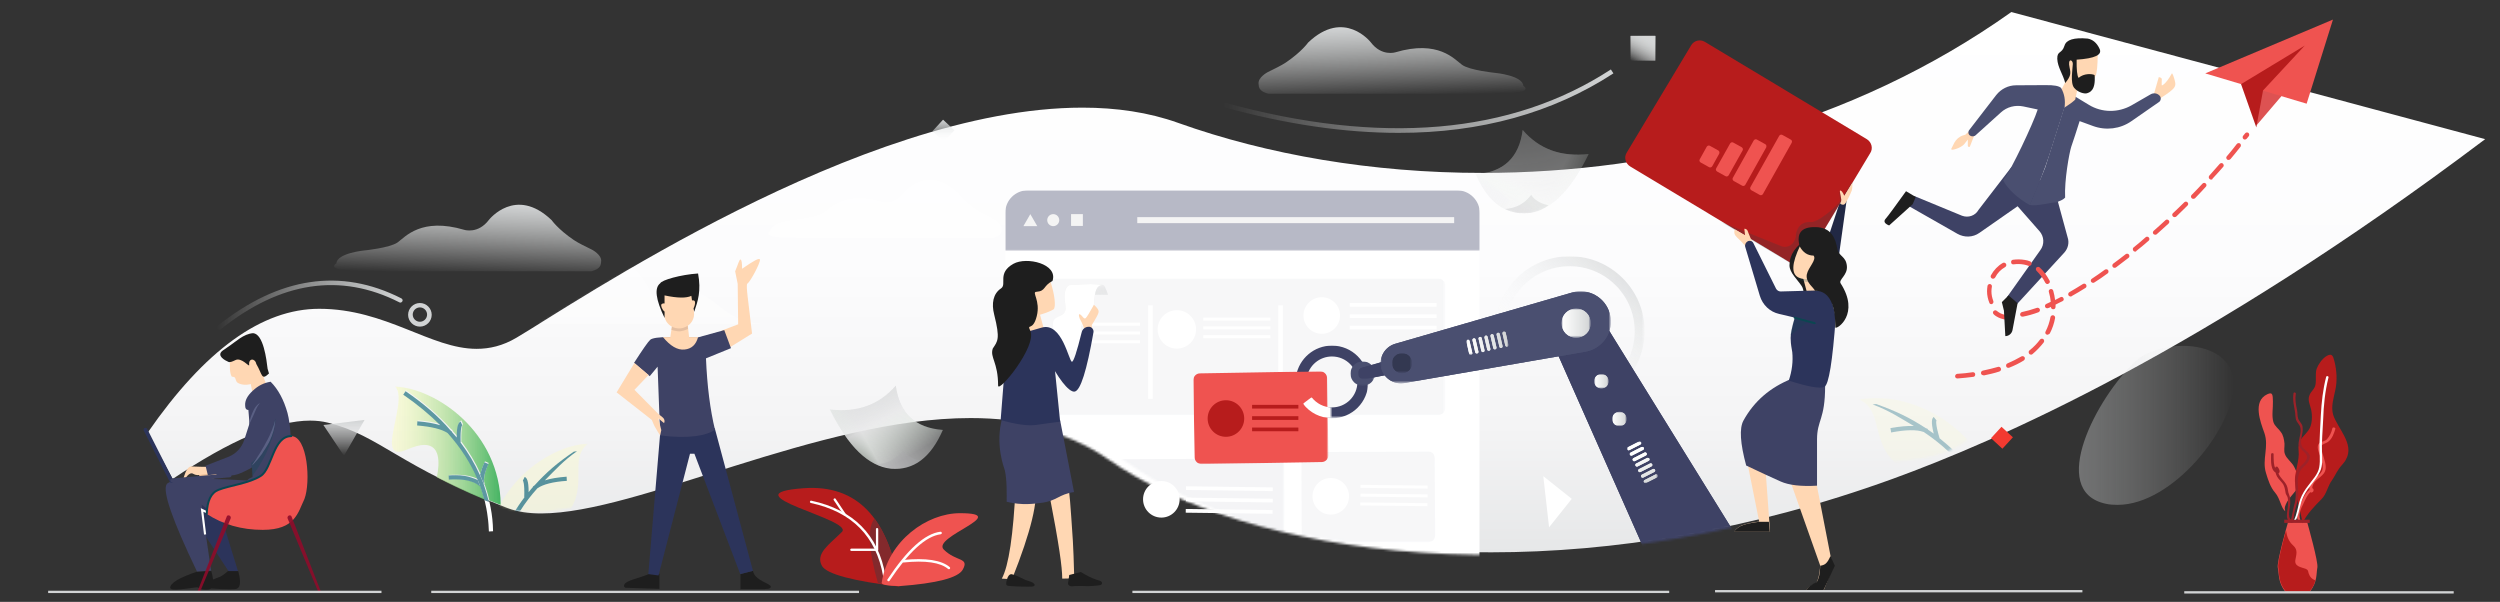 <?xml version="1.0" encoding="utf-8"?>
<!-- Generator: Adobe Illustrator 16.0.0, SVG Export Plug-In . SVG Version: 6.00 Build 0)  -->
<!DOCTYPE svg PUBLIC "-//W3C//DTD SVG 1.1//EN" "http://www.w3.org/Graphics/SVG/1.1/DTD/svg11.dtd">
<svg version="1.1" id="Layer_1" xmlns="http://www.w3.org/2000/svg" xmlns:xlink="http://www.w3.org/1999/xlink" x="0px" y="0px"
	 width="1080px" height="260px" viewBox="0 0 1080 260" enable-background="new 0 0 1080 260" xml:space="preserve">
<rect x="0" y="0" width="1080" height="260" fill="#333333" stroke="none"/>
<g>
	
		<linearGradient id="SVGID_1_" gradientUnits="userSpaceOnUse" x1="0.499" y1="-0.115" x2="0.499" y2="0.116" gradientTransform="matrix(-1009.885 -8.828697e-005 -8.828697e-005 1009.885 1073.5 122)">
		<stop  offset="0" style="stop-color:#FFFFFF"/>
		<stop  offset="0.469" style="stop-color:#FCFCFD"/>
		<stop  offset="0.764" style="stop-color:#F4F4F5"/>
		<stop  offset="1" style="stop-color:#E6E7E8"/>
	</linearGradient>
	<path fill="url(#SVGID_1_)" d="M868.9,5.2C799.6,54.4,717,74.7,640.4,74.7c-47.7,0-93-7.9-131.4-21.6c-12.8-4.6-26.8-6.6-41.4-6.6
		c-95.8,0-220.9,85.6-244.5,99.4c-5.9,3.5-11.6,4.8-17.2,4.8c-19.9,0-39.1-17.3-68-17.3c-24.7,0-49.4,17.8-74.1,53.5l10.8,20
		c25-16.8,44.8-25.2,59.4-25.2c2.7,0,5.3,0.3,7.7,0.9c22.5,5.6,30.9,19.1,77.6,36.9c4.2,1.6,9.1,2.3,14.5,2.3
		c21,0,50.9-10.3,83.8-20.6c32.9-10.3,68.8-20.6,101.7-20.6c22.1,0,42.8,4.6,60.4,16.9c33.8,23.6,92.3,41.1,164.5,41.1
		c52.1,0,111.4-9.2,173.6-31.8c44.5-16.2,134-54.9,255.8-146.7L868.9,5.2"/>
</g>
<g id="Rectangle-76-Clipped">
	<g id="path-2_2_">
	</g>
	<defs>
		<filter id="Adobe_OpacityMaskFilter" filterUnits="userSpaceOnUse" x="434.2" y="82.2" width="205" height="173.4">
			<feColorMatrix  type="matrix" values="1 0 0 0 0  0 1 0 0 0  0 0 1 0 0  0 0 0 1 0"/>
		</filter>
	</defs>
	<mask maskUnits="userSpaceOnUse" x="434.2" y="82.2" width="205" height="173.4" id="mask-6_1_">
		<g filter="url(#Adobe_OpacityMaskFilter)">
			<path id="path-5_5_" fill="#FFFFFF" d="M63,187.9c24.7-35.7,49.4-53.5,74.1-53.5c37.1,0,58,28.3,85.2,12.4
				C249.5,130.9,411.6,19.6,508.2,54c100.2,35.7,206.5,13.7,318.9-66.1l239.4,58c-121.8,91.8-204.9,145.9-249.4,162
				c-148.4,54-279.9,31.3-338.1-9.3c-77.2-53.9-213.8,39.8-260.6,21.9c-46.7-17.8-55.2-31.3-77.6-36.9c-15-3.7-37.4,4.3-67.1,24.3
				L63,187.9z"/>
		</g>
	</mask>
	<path id="Rectangle-76" mask="url(#mask-6_1_)" fill="#FFFFFF" d="M444.1,82.2h185.3c5.4,0,9.9,4.4,9.9,9.9v153.7
		c0,5.4-4.4,9.9-9.9,9.9H444.1c-5.4,0-9.9-4.4-9.9-9.9V92C434.2,86.6,438.6,82.2,444.1,82.2z"/>
</g>
<path opacity="0.591" fill="#FFFFFF" enable-background="new    " d="M429.3,94.7c-3-1.5-4.9-2.4-6.9-3.7c-6-4-8.4-7.5-8.4-7.5
	c-13.6-13-23.7-0.1-23.7-0.1c-4.1,5.4-9.2,3.8-9.2,3.8c-16.2-4.8-22.2,2.6-25.2,4.7C353,94,343.3,95,343.3,95s-10.3,0.9-10.6,4.9
	c0,0-5.2,2.9,10.3,2.8l1.3,0.1c27.9,0,55.7,0,83.7,0l1.1,0c3.5-0.9,3.6-2.6,3.7-3.7C432.9,96.7,429.3,94.7,429.3,94.7z"/>
<g>
	<g id="Rectangle-81-Copy-Clipped" opacity="0.3" enable-background="new    ">
		<g id="path-2_8_">
		</g>
		<defs>
			<filter id="Adobe_OpacityMaskFilter_1_" filterUnits="userSpaceOnUse" x="562.1" y="195" width="58" height="39.6">
				<feColorMatrix  type="matrix" values="1 0 0 0 0  0 1 0 0 0  0 0 1 0 0  0 0 0 1 0"/>
			</filter>
		</defs>
		<mask maskUnits="userSpaceOnUse" x="562.1" y="195" width="58" height="39.6" id="mask-19_1_">
			<g filter="url(#Adobe_OpacityMaskFilter_1_)">
				<path id="path-18_1_" fill="#FFFFFF" d="M60.3,180.8c25.1-35.4,50-53,74.7-52.7c37.1,0.4,57.7,29,85.1,13.3
					c27.3-15.6,190.6-125.2,286.9-89.8C606.7,88.4,713.2,67.5,826.4-11l238.8,60.6c-122.8,90.5-206.5,143.7-251.1,159.4
					c-148.9,52.4-280.2,28.3-337.9-12.9c-76.7-54.7-214.2,37.5-260.8,19.1c-46.6-18.3-54.8-31.9-77.2-37.7
					c-14.9-3.9-37.4,3.9-67.3,23.5L60.3,180.8z"/>
			</g>
		</mask>
		<path id="Rectangle-81-Copy" opacity="0.4" mask="url(#mask-19_1_)" fill="#4A4F70" enable-background="new    " d="M565,195.3
			l51.9-0.3c1.6,0,2.9,1.3,2.9,2.9l0.2,33.4c0,1.6-1.3,2.9-2.9,2.9l-51.9,0.3c-1.6,0-2.9-1.3-2.9-2.9l-0.2-33.4
			C562.1,196.6,563.4,195.3,565,195.3z"/>
	</g>
	<g>
		<g>
			
				<rect x="587.7" y="209.6" transform="matrix(1 1.070465e-002 -1.070465e-002 1 2.285 -6.435)" fill="#FFFFFF" width="29" height="1.3"/>
			
				<rect x="587.7" y="213.4" transform="matrix(1 1.073867e-002 -1.073867e-002 1 2.333 -6.454)" fill="#FFFFFF" width="29" height="1.3"/>
			
				<rect x="587.6" y="217.2" transform="matrix(1 1.073831e-002 -1.073831e-002 1 2.374 -6.454)" fill="#FFFFFF" width="29" height="1.3"/>
		</g>
		<circle fill="#FFFFFF" cx="574.9" cy="214.4" r="7.9"/>
	</g>
</g>
<g id="Rectangle-76-Copy-Clipped" opacity="0.4" enable-background="new    ">
	<g id="path-2_10_">
	</g>
	<defs>
		<filter id="Adobe_OpacityMaskFilter_2_" filterUnits="userSpaceOnUse" x="434.2" y="82.2" width="205" height="26.1">
			<feColorMatrix  type="matrix" values="1 0 0 0 0  0 1 0 0 0  0 0 1 0 0  0 0 0 1 0"/>
		</filter>
	</defs>
	<mask maskUnits="userSpaceOnUse" x="434.2" y="82.2" width="205" height="26.1" id="mask-25_1_">
		<g filter="url(#Adobe_OpacityMaskFilter_2_)">
			<path id="path-24_1_" fill="#FFFFFF" d="M63,187.9c24.7-35.7,49.4-53.5,74.1-53.5c37.1,0,58,28.3,85.2,12.4
				C249.5,130.9,411.6,19.6,508.2,54c100.2,35.7,206.5,13.7,318.9-66.1l239.4,58c-121.8,91.8-204.9,145.9-249.4,162
				c-148.4,54-279.9,31.3-338.1-9.3c-77.2-53.9-213.8,39.8-260.6,21.9c-46.7-17.8-55.2-31.3-77.6-36.9c-15-3.7-37.4,4.3-67.1,24.3
				L63,187.9z"/>
		</g>
	</mask>
	<path id="Rectangle-76-Copy" mask="url(#mask-25_1_)" fill="#4A4F70" d="M444.1,82.2h185.3c5.4,0,9.9,4.4,9.9,9.9v16.3h-205V92
		C434.2,86.6,438.6,82.2,444.1,82.2z"/>
</g>
<g>
	<g>
		<path fill="#FFFFFF" d="M209.3,215.9c0.6,2.5,1.1,5,1.4,7.6c0.3,2,0.4,4.1,0.5,6.1l0,0l1.8-0.1c0-0.9-0.1-1.8-0.1-2.7
			c-0.2-3.4-0.7-6.8-1.5-10.1C210.6,216.5,210,216.2,209.3,215.9"/>
		<g>
			<defs>
				<path id="SVGID_2_" d="M170.7,167c4,3.8-1.3,17.2-1.4,24.1v0.1c0,2.4,0.7,4,2.8,4c0.9,0,2-0.3,3.5-0.9c3.2-1.4,5.8-2.1,7.7-2.1
					c6.7,0,6.8,7.3,5.4,14c0,0,0,0,0,0c5.7,3,12.4,6.2,20.6,9.6c-0.5-1.9-1.1-3.8-1.7-5.7c-1.1-1-2.5-1.7-4.1-2.3
					c-1.8-0.6-3.9-0.9-6.4-0.9c0,0,0,0,0,0c-1,0-2,0-3.1,0.1l-0.1-1.8c1.1-0.1,2.2-0.1,3.2-0.1c2.6,0,4.9,0.3,7,0.9
					c0.9,0.3,1.7,0.6,2.5,1c-3-7.2-7.3-13.9-13-20.3c-2.5-1.7-7-2.8-13.2-3.3l0.1-1.8c4,0.3,7.3,0.8,9.9,1.7c-4.6-4.6-9.9-9-16-13.2
					l1-1.5c7.6,5.2,14.1,10.8,19.4,16.7c0.3,0.2,0.6,0.4,0.8,0.7l-0.1,0.1c0.7,0.8,1.4,1.6,2.1,2.4c0-5.3,0.8-6.5,1.7-6.9l0.7,1.6
					c-0.1,0.1-0.8,0.9-0.7,7.4l-0.1,0c3.4,4.5,6.2,9.2,8.4,14.1c0.3-1.6,1-3.4,1.9-5.4l1.6,0.7c-1.4,3-2,5.5-2,7.2
					c0,0.7,0.1,1.4,0.3,1.8l-0.1,0c0.8,2.4,1.6,4.8,2.1,7.2c1.6,0.6,3.2,1.3,4.9,1.9C216,186.6,188.5,167.8,170.7,167"/>
			</defs>
			<linearGradient id="SVGID_3_" gradientUnits="userSpaceOnUse" x1="169.32" y1="192.84" x2="216.211" y2="192.84">
				<stop  offset="0" style="stop-color:#FFFFB4;stop-opacity:0.4"/>
				<stop  offset="0.166" style="stop-color:#E6F5A9;stop-opacity:0.499"/>
				<stop  offset="0.518" style="stop-color:#A7DB8E;stop-opacity:0.711"/>
				<stop  offset="1" style="stop-color:#47B464"/>
			</linearGradient>
			<use xlink:href="#SVGID_2_"  overflow="visible" fill="url(#SVGID_3_)"/>
			<clipPath id="SVGID_4_">
				<use xlink:href="#SVGID_2_"  overflow="visible"/>
			</clipPath>
		</g>
		<path fill="#5D98A2" d="M197,205.3c-1,0-2.1,0-3.2,0.1l0.1,1.8c1.1-0.1,2.1-0.1,3.1-0.1c0,0,0,0,0,0c2.5,0,4.6,0.3,6.4,0.9
			c1.7,0.5,3,1.3,4.1,2.3c-0.4-1-0.7-2-1.1-2.9c-0.8-0.4-1.6-0.7-2.5-1C202,205.7,199.6,205.3,197,205.3 M209.3,199.7
			c-0.9,2-1.5,3.8-1.9,5.4c0.6,1.4,1.2,2.9,1.8,4.4l0.1,0c-0.2-0.5-0.3-1.1-0.3-1.8c0-1.7,0.6-4.2,2-7.2L209.3,199.7"/>
		<path fill="#5D98A2" d="M175.2,169l-1,1.5c6.1,4.2,11.4,8.6,16,13.2c-2.6-0.8-5.9-1.4-9.9-1.7l-0.1,1.8c6.2,0.5,10.7,1.6,13.2,3.3
			c5.7,6.4,10.1,13.2,13,20.3c0.4,1,0.8,1.9,1.1,2.9c0.7,1.9,1.2,3.8,1.7,5.7c0.7,0.3,1.3,0.6,2,0.8c-0.6-2.4-1.3-4.8-2.1-7.2
			c-0.5-1.5-1.1-2.9-1.8-4.4c-2.2-4.9-5-9.6-8.4-14.1l0.1,0c-0.2-6.5,0.6-7.4,0.7-7.4l-0.7-1.6c-0.9,0.4-1.7,1.6-1.7,6.9
			c-0.7-0.8-1.4-1.6-2.1-2.4l0.1-0.1c-0.3-0.2-0.5-0.4-0.8-0.7C189.3,179.7,182.8,174.2,175.2,169"/>
	</g>
</g>
<g id="Group-56-Copy-Clipped">
	<g id="path-2_16_">
	</g>
	<defs>
		<filter id="Adobe_OpacityMaskFilter_3_" filterUnits="userSpaceOnUse" x="210.2" y="191.6" width="43.9" height="60.3">
			<feColorMatrix  type="matrix" values="1 0 0 0 0  0 1 0 0 0  0 0 1 0 0  0 0 0 1 0"/>
		</filter>
	</defs>
	<mask maskUnits="userSpaceOnUse" x="210.2" y="191.6" width="43.9" height="60.3" id="mask-38_1_">
		<g filter="url(#Adobe_OpacityMaskFilter_3_)">
			<path id="path-37_1_" fill="#FFFFFF" d="M81,190.5c21.7-31.4,43.4-47.1,65.2-47.1c32.6,0,51,24.9,74.9,10.9
				c23.9-14,166.3-111.8,251.3-81.6c88.1,31.4,181.5,12,280.2-58.1l210.4,51c-107,80.7-180.1,128.2-219.2,142.4
				c-130.4,47.4-246,27.5-297.1-8.2c-67.9-47.3-187.9,34.9-229,19.3c-41.1-15.7-48.5-27.5-68.2-32.4c-13.2-3.3-32.8,3.8-59,21.3
				L81,190.5z"/>
		</g>
	</mask>
	<g id="Group-56-Copy" opacity="0.67" mask="url(#mask-38_1_)">
		<g id="Group_2_" transform="translate(154, 211)">
			<g transform="translate(26.671, 37.223) scale(-1, 1) translate(-26.671, -37.223) translate(0.171, 0.723)">
				<g>
					<g>
						<defs>
							<path id="SVGID_5_" d="M-46.9-20.1C-28.7-19.3,0.2,1.2-3.3,35.8c-1.9,1-2.8,1.8-3.2,1.8c-0.3,0-0.3-0.5-0.3-1.8
								c0-2.8-24.4-9.7-22.7-18c0.1-0.4,0.2-0.7,0.2-0.9c0,0,0,0,0,0c-1.3,0-3.5-1.2-7.4-5.3C-48.2-1.1-37.8-13-46.9-20.1
								 M-46.9-20.1L-46.9-20.1L-46.9-20.1"/>
						</defs>
						<linearGradient id="SVGID_6_" gradientUnits="userSpaceOnUse" x1="-3.031" y1="8.712" x2="40.821" y2="8.712">
							<stop  offset="0" style="stop-color:#FFFFB4;stop-opacity:0.4"/>
							<stop  offset="0.166" style="stop-color:#E6F5A9;stop-opacity:0.499"/>
							<stop  offset="0.518" style="stop-color:#A7DB8E;stop-opacity:0.711"/>
							<stop  offset="1" style="stop-color:#47B464"/>
						</linearGradient>
						<use xlink:href="#SVGID_5_"  overflow="visible" fill="url(#SVGID_6_)"/>
						<clipPath id="SVGID_7_">
							<use xlink:href="#SVGID_5_"  overflow="visible"/>
						</clipPath>
					</g>
				</g>
				<path fill="#0D6574" d="M-37.7-4l0.1-1.8c3.8,0.3,6.9,0.8,9.4,1.6c-4.4-4.4-8.1-8.6-13.9-12.6l1.4,0.2c7.3,5,11.7,8.8,16.9,14.5
					c0.3,0.2,0.6,0.4,0.8,0.6l-0.1,0.1c0.7,0.8,1.3,1.5,1.9,2.3c0-5.1,0.8-6.2,1.7-6.6l0.8,1.6c-0.1,0.1-0.8,0.9-0.6,7.2l-0.1,0
					c3.5,4.6,6.3,9.4,8.4,14.4c0.3-1.6,0.9-3.6,1.9-5.8l0.6,0.3c-1.2,2.8-1.9,5.1-2,6.8c2.7,6.8,4.2,13.9,4.4,21.4l-1.8,0.1
					c-0.2-6.8-1.5-13.4-3.9-19.6c-2.9-2.1-7.1-2.9-12.8-2.4l-0.1-0.6c5.3-0.5,9.5,0.2,12.4,2C-15,12.3-19.3,5.5-25-0.8
					C-27.5-2.5-31.7-3.6-37.7-4z"/>
			</g>
		</g>
	</g>
</g>
<g id="Path-72-Copy-5-Clipped">
	<g id="path-2_18_">
	</g>
	<defs>
		<filter id="Adobe_OpacityMaskFilter_4_" filterUnits="userSpaceOnUse" x="188.4" y="112.1" width="143.3" height="28">
			<feColorMatrix  type="matrix" values="1 0 0 0 0  0 1 0 0 0  0 0 1 0 0  0 0 0 1 0"/>
		</filter>
	</defs>
	<mask maskUnits="userSpaceOnUse" x="188.4" y="112.1" width="143.3" height="28" id="mask-42_1_">
		<g filter="url(#Adobe_OpacityMaskFilter_4_)">
			<path id="path-41_1_" fill="#FFFFFF" d="M63,187.9c24.7-35.7,49.4-53.5,74.1-53.5c37.1,0,58,28.3,85.2,12.4
				C249.5,130.9,411.6,19.6,508.2,54c100.2,35.7,206.5,13.7,318.9-66.1l239.4,58c-121.8,91.8-204.9,145.9-249.4,162
				c-148.4,54-279.9,31.3-338.1-9.3c-77.2-53.9-213.8,39.8-260.6,21.9c-46.7-17.8-55.2-31.3-77.6-36.9c-15-3.7-37.4,4.3-67.1,24.3
				L63,187.9z"/>
		</g>
	</mask>
	<path id="Path-72-Copy-5" opacity="0.591" mask="url(#mask-42_1_)" fill="#FFFFFF" enable-background="new    " d="M212.7,133.9
		c7-4,6.4-6.4,10.7-7.1c4.4-0.6,5.5,2.4,12.2,1.2c6.7-1.2,6.6-16.3,25.8-16s18.5,19.3,24.4,19.3s5.6-4.5,14.4-4.5
		c8.8,0,12.7,13.2,31.4,13.2H188.4C199.9,138.6,208,136.6,212.7,133.9z"/>
</g>
<g id="Oval-35-Clipped" opacity="0.6">
	<g id="path-2_22_">
	</g>
	<defs>
		<filter id="Adobe_OpacityMaskFilter_5_" filterUnits="userSpaceOnUse" x="645.6" y="110.7" width="64.7" height="59">
			<feColorMatrix  type="matrix" values="1 0 0 0 0  0 1 0 0 0  0 0 1 0 0  0 0 0 1 0"/>
		</filter>
	</defs>
	<mask maskUnits="userSpaceOnUse" x="645.6" y="110.7" width="64.7" height="59" id="mask-51_1_">
		<g filter="url(#Adobe_OpacityMaskFilter_5_)">
			<path id="path-50_1_" fill="#FFFFFF" d="M63,187.9c24.7-35.7,49.4-53.5,74.1-53.5c37.1,0,58,28.3,85.2,12.4
				C249.5,130.9,411.6,19.6,508.2,54c100.2,35.7,206.5,13.7,318.9-66.1l239.4,58c-121.8,91.8-204.9,145.9-249.4,162
				c-148.4,54-279.9,31.3-338.1-9.3c-77.2-53.9-213.8,39.8-260.6,21.9c-46.7-17.8-55.2-31.3-77.6-36.9c-15-3.7-37.4,4.3-67.1,24.3
				L63,187.9z"/>
		</g>
	</mask>
	<linearGradient id="Oval-35_1_" gradientUnits="userSpaceOnUse" x1="664.636" y1="159.064" x2="698.822" y2="118.321">
		<stop  offset="0" style="stop-color:#FFFFFF;stop-opacity:0"/>
		<stop  offset="0.57" style="stop-color:#E6E8E8;stop-opacity:0.57"/>
		<stop  offset="1" style="stop-color:#D1D3D4"/>
	</linearGradient>
	<path id="Oval-35" mask="url(#mask-51_1_)" fill="url(#Oval-35_1_)" d="M696.5,169.7l-2.4-3.5c7.5-5.2,12.1-13.8,12.1-23.1
		c0-15.5-12.6-28.1-28.1-28.1s-28.1,12.6-28.1,28.1h-4.3c0-17.9,14.5-32.4,32.4-32.4c17.9,0,32.4,14.5,32.4,32.4
		C710.4,153.9,705.1,163.7,696.5,169.7z"/>
</g>
<g>
	<g id="Rectangle-78-Clipped">
		<g id="path-2_25_">
		</g>
		<defs>
			<filter id="Adobe_OpacityMaskFilter_6_" filterUnits="userSpaceOnUse" x="669.1" y="130.7" width="84.2" height="106">
				<feColorMatrix  type="matrix" values="1 0 0 0 0  0 1 0 0 0  0 0 1 0 0  0 0 0 1 0"/>
			</filter>
		</defs>
		<mask maskUnits="userSpaceOnUse" x="669.1" y="130.7" width="84.2" height="106" id="mask-57_1_">
			<g filter="url(#Adobe_OpacityMaskFilter_6_)">
				<path id="path-56_1_" fill="#FFFFFF" d="M63,187.9c24.7-35.7,49.4-53.5,74.1-53.5c37.1,0,58,28.3,85.2,12.4
					C249.5,130.9,411.6,19.6,508.2,54c100.2,35.7,206.5,13.7,318.9-66.1l239.4,58c-121.8,91.8-204.9,145.9-249.4,162
					c-148.4,54-279.9,31.3-338.1-9.3c-77.2-53.9-213.8,39.8-260.6,21.9c-46.7-17.8-55.2-31.3-77.6-36.9c-15-3.7-37.4,4.3-67.1,24.3
					L63,187.9z"/>
			</g>
		</mask>
		<g id="Rectangle-78" mask="url(#mask-57_1_)">
			
				<g id="path-11-link" transform="translate(678.95, 209.356) rotate(-25) translate(-678.95, -209.356) translate(657.95, 141.856)">
				<g>
					<path id="path-11" fill="#3E4265" d="M50.7-4.2c6.2,0,11.5,4.7,12.2,10.8l13.9,117.1l-39.2-18.3l1.9-98.7
						C39.6,0.7,44.6-4.2,50.7-4.2z"/>
				</g>
				<g>
					<path id="path-11_1_" fill="#3E4265" d="M50.7-4.2c6.2,0,11.5,4.7,12.2,10.8l13.9,117.1l-39.2-18.3l1.9-98.7
						C39.6,0.7,44.6-4.2,50.7-4.2z"/>
				</g>
			</g>
		</g>
	</g>
	<g id="Combined-Shape-Copy-7-Clipped">
		<g id="path-2_26_">
		</g>
		<defs>
			<filter id="Adobe_OpacityMaskFilter_7_" filterUnits="userSpaceOnUse" x="702.9" y="190.7" width="13.3" height="18">
				<feColorMatrix  type="matrix" values="1 0 0 0 0  0 1 0 0 0  0 0 1 0 0  0 0 0 1 0"/>
			</filter>
		</defs>
		<mask maskUnits="userSpaceOnUse" x="702.9" y="190.7" width="13.3" height="18" id="mask-59_1_">
			<g filter="url(#Adobe_OpacityMaskFilter_7_)">
				<path id="path-58_1_" fill="#FFFFFF" d="M63,187.9c24.7-35.7,49.4-53.5,74.1-53.5c37.1,0,58,28.3,85.2,12.4
					C249.5,130.9,411.6,19.6,508.2,54c100.2,35.7,206.5,13.7,318.9-66.1l239.4,58c-121.8,91.8-204.9,145.9-249.4,162
					c-148.4,54-279.9,31.3-338.1-9.3c-77.2-53.9-213.8,39.8-260.6,21.9c-46.7-17.8-55.2-31.3-77.6-36.9c-15-3.7-37.4,4.3-67.1,24.3
					L63,187.9z"/>
			</g>
		</mask>
		<g id="Combined-Shape-Copy-7" mask="url(#mask-59_1_)">
			
				<g id="path-13-link" transform="translate(679.473, 222.719) rotate(63) translate(-679.473, -222.719) translate(669.973, 218.719)">
				<g>
					
						<linearGradient id="path-13_2_" gradientUnits="userSpaceOnUse" x1="-0.379" y1="-27.281" x2="12.962" y2="-27.281" gradientTransform="matrix(1 0 0 1 0 3.051758e-005)">
						<stop  offset="0" style="stop-color:#FFFFFF"/>
						<stop  offset="0.57" style="stop-color:#E6E8E8"/>
						<stop  offset="1" style="stop-color:#D1D3D4"/>
					</linearGradient>
					<path id="path-13" fill="url(#path-13_2_)" d="M-5.3-36.6c0.4,0,0.7,0.3,0.7,0.7l0,5.3c0,0.4-0.3,0.7-0.7,0.7
						c-0.4,0-0.7-0.3-0.7-0.7l0-5.3C-6-36.3-5.7-36.6-5.3-36.6z M-2.7-36.6c0.4,0,0.7,0.3,0.7,0.7l0,5.3c0,0.4-0.3,0.7-0.7,0.7
						c-0.4,0-0.7-0.3-0.7-0.7l0-5.3C-3.3-36.3-3-36.6-2.7-36.6z M0-36.6c0.4,0,0.7,0.3,0.7,0.7l0,5.3c0,0.4-0.3,0.7-0.7,0.7
						c-0.4,0-0.7-0.3-0.7-0.7l0-5.3C-0.7-36.3-0.4-36.6,0-36.6z M2.6-36.6c0.4,0,0.7,0.3,0.7,0.7l0,5.3c0,0.4-0.3,0.7-0.7,0.7
						c-0.4,0-0.7-0.3-0.7-0.7l0-5.3C2-36.3,2.3-36.6,2.6-36.6z M5.3-36.6c0.4,0,0.7,0.3,0.7,0.7l0,5.3c0,0.4-0.3,0.7-0.7,0.7
						c-0.4,0-0.7-0.3-0.7-0.7l0-5.3C4.6-36.3,4.9-36.6,5.3-36.6z M8-36.6c0.4,0,0.7,0.3,0.7,0.7l0,5.3c0,0.4-0.3,0.7-0.7,0.7
						c-0.4,0-0.7-0.3-0.7-0.7l0-5.3C7.3-36.3,7.6-36.6,8-36.6z M10.6-36.6c0.4,0,0.7,0.3,0.7,0.7l0,5.3c0,0.4-0.3,0.7-0.7,0.7
						c-0.4,0-0.7-0.3-0.7-0.7l0-5.3C10-36.3,10.3-36.6,10.6-36.6z"/>
				</g>
				<g>
					
						<linearGradient id="path-13_3_" gradientUnits="userSpaceOnUse" x1="-0.379" y1="-27.281" x2="12.962" y2="-27.281" gradientTransform="matrix(1 0 0 1 0 3.051758e-005)">
						<stop  offset="0" style="stop-color:#FFFFFF"/>
						<stop  offset="0.57" style="stop-color:#E6E8E8"/>
						<stop  offset="1" style="stop-color:#D1D3D4"/>
					</linearGradient>
					<path id="path-13_1_" fill="url(#path-13_3_)" d="M-5.3-36.6c0.4,0,0.7,0.3,0.7,0.7l0,5.3c0,0.4-0.3,0.7-0.7,0.7
						c-0.4,0-0.7-0.3-0.7-0.7l0-5.3C-6-36.3-5.7-36.6-5.3-36.6z M-2.7-36.6c0.4,0,0.7,0.3,0.7,0.7l0,5.3c0,0.4-0.3,0.7-0.7,0.7
						c-0.4,0-0.7-0.3-0.7-0.7l0-5.3C-3.3-36.3-3-36.6-2.7-36.6z M0-36.6c0.4,0,0.7,0.3,0.7,0.7l0,5.3c0,0.4-0.3,0.7-0.7,0.7
						c-0.4,0-0.7-0.3-0.7-0.7l0-5.3C-0.7-36.3-0.4-36.6,0-36.6z M2.6-36.6c0.4,0,0.7,0.3,0.7,0.7l0,5.3c0,0.4-0.3,0.7-0.7,0.7
						c-0.4,0-0.7-0.3-0.7-0.7l0-5.3C2-36.3,2.3-36.6,2.6-36.6z M5.3-36.6c0.4,0,0.7,0.3,0.7,0.7l0,5.3c0,0.4-0.3,0.7-0.7,0.7
						c-0.4,0-0.7-0.3-0.7-0.7l0-5.3C4.6-36.3,4.9-36.6,5.3-36.6z M8-36.6c0.4,0,0.7,0.3,0.7,0.7l0,5.3c0,0.4-0.3,0.7-0.7,0.7
						c-0.4,0-0.7-0.3-0.7-0.7l0-5.3C7.3-36.3,7.6-36.6,8-36.6z M10.6-36.6c0.4,0,0.7,0.3,0.7,0.7l0,5.3c0,0.4-0.3,0.7-0.7,0.7
						c-0.4,0-0.7-0.3-0.7-0.7l0-5.3C10-36.3,10.3-36.6,10.6-36.6z"/>
				</g>
			</g>
		</g>
	</g>
	<g id="Oval-32-Copy-2-Clipped">
		<g id="path-2_28_">
		</g>
		<defs>
			<filter id="Adobe_OpacityMaskFilter_8_" filterUnits="userSpaceOnUse" x="696.5" y="177.9" width="6.1" height="6.1">
				<feColorMatrix  type="matrix" values="1 0 0 0 0  0 1 0 0 0  0 0 1 0 0  0 0 0 1 0"/>
			</filter>
		</defs>
		<mask maskUnits="userSpaceOnUse" x="696.5" y="177.9" width="6.1" height="6.1" id="mask-63_1_">
			<g filter="url(#Adobe_OpacityMaskFilter_8_)">
				<path id="path-62_1_" fill="#FFFFFF" d="M63,187.9c24.7-35.7,49.4-53.5,74.1-53.5c37.1,0,58,28.3,85.2,12.4
					C249.5,130.9,411.6,19.6,508.2,54c100.2,35.7,206.5,13.7,318.9-66.1l239.4,58c-121.8,91.8-204.9,145.9-249.4,162
					c-148.4,54-279.9,31.3-338.1-9.3c-77.2-53.9-213.8,39.8-260.6,21.9c-46.7-17.8-55.2-31.3-77.6-36.9c-15-3.7-37.4,4.3-67.1,24.3
					L63,187.9z"/>
			</g>
		</mask>
		<g id="Oval-32-Copy-2" mask="url(#mask-63_1_)">
			<g id="path-17-link" transform="translate(666, 199)">
				<g>
					<linearGradient id="path-17_2_" gradientUnits="userSpaceOnUse" x1="30.51" y1="-17.992" x2="36.635" y2="-17.992">
						<stop  offset="0" style="stop-color:#FFFFFF"/>
						<stop  offset="0.57" style="stop-color:#E6E8E8"/>
						<stop  offset="1" style="stop-color:#D1D3D4"/>
					</linearGradient>
					<ellipse id="path-17" fill="url(#path-17_2_)" cx="33.6" cy="-18" rx="3.1" ry="3.1"/>
				</g>
				<g>
					<linearGradient id="path-17_3_" gradientUnits="userSpaceOnUse" x1="30.51" y1="-17.992" x2="36.635" y2="-17.992">
						<stop  offset="0" style="stop-color:#FFFFFF"/>
						<stop  offset="0.57" style="stop-color:#E6E8E8"/>
						<stop  offset="1" style="stop-color:#D1D3D4"/>
					</linearGradient>
					<ellipse id="path-17_1_" fill="url(#path-17_3_)" cx="33.6" cy="-18" rx="3.1" ry="3.1"/>
				</g>
			</g>
		</g>
	</g>
	<g id="Oval-32-Copy-3-Clipped">
		<g id="path-2_29_">
		</g>
		<defs>
			<filter id="Adobe_OpacityMaskFilter_9_" filterUnits="userSpaceOnUse" x="688.8" y="161.7" width="6.1" height="6.1">
				<feColorMatrix  type="matrix" values="1 0 0 0 0  0 1 0 0 0  0 0 1 0 0  0 0 0 1 0"/>
			</filter>
		</defs>
		<mask maskUnits="userSpaceOnUse" x="688.8" y="161.7" width="6.1" height="6.1" id="mask-65_1_">
			<g filter="url(#Adobe_OpacityMaskFilter_9_)">
				<path id="path-64_1_" fill="#FFFFFF" d="M63,187.9c24.7-35.7,49.4-53.5,74.1-53.5c37.1,0,58,28.3,85.2,12.4
					C249.5,130.9,411.6,19.6,508.2,54c100.2,35.7,206.5,13.7,318.9-66.1l239.4,58c-121.8,91.8-204.9,145.9-249.4,162
					c-148.4,54-279.9,31.3-338.1-9.3c-77.2-53.9-213.8,39.8-260.6,21.9c-46.7-17.8-55.2-31.3-77.6-36.9c-15-3.7-37.4,4.3-67.1,24.3
					L63,187.9z"/>
			</g>
		</mask>
		<g id="Oval-32-Copy-3" mask="url(#mask-65_1_)">
			<g id="path-19-link" transform="translate(657, 182)">
				<g>
					<linearGradient id="path-19_2_" gradientUnits="userSpaceOnUse" x1="31.787" y1="-17.264" x2="37.912" y2="-17.264">
						<stop  offset="0" style="stop-color:#FFFFFF"/>
						<stop  offset="0.57" style="stop-color:#E6E8E8"/>
						<stop  offset="1" style="stop-color:#D1D3D4"/>
					</linearGradient>
					<ellipse id="path-19" fill="url(#path-19_2_)" cx="34.8" cy="-17.3" rx="3.1" ry="3.1"/>
				</g>
				<g>
					<linearGradient id="path-19_3_" gradientUnits="userSpaceOnUse" x1="31.787" y1="-17.264" x2="37.912" y2="-17.264">
						<stop  offset="0" style="stop-color:#FFFFFF"/>
						<stop  offset="0.57" style="stop-color:#E6E8E8"/>
						<stop  offset="1" style="stop-color:#D1D3D4"/>
					</linearGradient>
					<ellipse id="path-19_1_" fill="url(#path-19_3_)" cx="34.8" cy="-17.3" rx="3.1" ry="3.1"/>
				</g>
			</g>
		</g>
	</g>
</g>
<path id="Path-344-Copy" fill="#1E1E1E" d="M98.5,246.7c-1.5,1.3-2.7,2.2-3.8,2.6c-4.7,1.9-9,3-9,4.5c8.1,0.7,13.4,0.9,15.8,0.7
	s2.8-2.8,1.4-7.8H98.5z"/>
<polygon id="Path-347" fill="#2C345B" points="84.6,225.2 98.7,246.7 102.8,246.7 93.7,217.2 84.6,214.6 "/>
<path id="Path-345-Copy" fill="#EABB92" d="M96.1,206.1l-2.7,0.3c-1.8,0.4-3.1,0.3-4-0.3c-0.9-0.6-2,0-3.3,1.7h-0.9
	c1-3.3,2.1-4.9,3.3-4.9c1.7,0,7.1,0.4,7.9,0C96.9,202.6,96.8,203.7,96.1,206.1z"/>
<path id="Path-346" fill="#3E4265" d="M111.9,200.2c-3.5,2.1-6.4,3.6-8.7,4.5c-2.3,0.8-5.4,1.1-9.4,0.9l-2-4.4l19.2-8.4L111.9,200.2
	z"/>
<path id="Path-345" fill="#FFD7B3" d="M90.2,204.7l-2.7,0.3c-1.8,0.4-3.1,0.3-4-0.3c-0.9-0.6-2,0-3.3,1.7h-0.9
	c1-3.3,2.1-4.9,3.3-4.9c1.7,0,7.1,0.4,7.9,0C91.1,201.2,91,202.3,90.2,204.7z"/>
<path id="Path-344" fill="#1E1E1E" d="M85.3,246.9c-7.9,2.6-11.8,5-11.8,7.1c0.4,0.5,0.2,1.4,10.8-0.2c2.5-0.4,1.1,1.1,5.5,0.9
	c2.4-0.1,2.9-2.9,1.5-8L85.3,246.9z"/>
<path id="Path-343" fill="#3E4265" d="M114.4,208.1c-23.1-1.7-40.5-1.9-42.4,1.1c-1.9,3,2.5,15.6,13.1,37.7l6.1-0.4
	c-2.3-15.6-3.7-25.1-4.1-28.5c7.7,6,18.9,11.5,31.9,8.5c3.5-1,5.7-6.8,6.4-17.3C118.2,208.5,114.5,208.1,114.4,208.1z"/>
<polyline id="Path-348" fill="none" stroke="#FFFFFF" stroke-width="0.917" points="88.6,230.9 87.3,220.3 93.6,223.4 "/>
<path id="Rectangle-73" fill="#2C345B" d="M62.5,184.9L62.5,184.9c0.4-0.2,0.9,0,1.1,0.4l11.2,22.1c0.2,0.4,0,0.9-0.4,1.1l0,0
	c-0.4,0.2-0.9,0-1.1-0.4L62.1,186C61.9,185.6,62.1,185.1,62.5,184.9z"/>
<path id="Rectangle-73-Copy" fill="#3E4265" d="M100,205.3L100,205.3c0,0.5-0.3,0.9-0.8,0.9l-24.7,2.2c-0.5,0-0.9-0.3-0.9-0.8l0,0
	c0-0.5,0.3-0.9,0.8-0.9l24.7-2.2C99.6,204.5,100,204.9,100,205.3z"/>
<g id="Group-23" transform="translate(49.236, 18.598) rotate(-11) translate(-49.236, -18.598) translate(36.736, 3.098)">
	<polygon id="Path-157" fill="#FFD7B3" points="42.4,168.2 42.4,175.4 49.3,174.6 47.7,165.9 	"/>
	<path id="Path-156" fill="#FFD7B3" d="M36.1,157.3c-1.3,4.7-1.7,7.8-1.2,9.2c0.1,0.4,0.9,0.3,1.2,0.7c0.5,0.6,0,1.9,1,2.7
		c3.6,2.9,9.4,1,11.6-0.5c0.9-0.6,0.2-9.4-4.2-12.2C42.9,156.1,41.2,159.2,36.1,157.3z"/>
	<path id="Path-154_2_" fill="#1E1E1E" d="M51,168.4c-3.9,2.5-2.8,0-4.6-5.1c0-2.6-2.9-3.2-3.1-0.1c-0.1,1.1-2.6-4.2-5.6-3.2
		c-1.1,0.3-2.5,0.6-3,0.1c-1.2-0.8-4.7-3.6-1.5-5.2c2-0.9,2.5-1.1,2.5-1.1c3.9-1.6,7.7-4.3,11.9-3.8c4.3,1.2,3.5,12.3,3.2,16.3
		L51,168.4z"/>
</g>
<path id="Path-337" fill="#3E4265" d="M105.9,175c-0.1-2,1-4.1,3.3-6.2c2.3-2.2,4.8-3.4,7.7-3.9c3.3,3.3,5.7,7.8,7.3,13.5
	c1.4,5.2,1.9,14.6,1.5,28c0,1,2,0,2,2.9c-1.4,2-4.4,2.7-6.2,2.9c-1.2,0.1-5.6-0.3-13-1.1c-2.7-2.3-2.5-4,0.6-5
	c-0.6-12.6-1.2-22.3-1.8-29C106.3,177.1,105.9,176.4,105.9,175z"/>
<path id="Path-341" opacity="0.3" fill="#0B4651" enable-background="new    " d="M109,205.8c6.4-9.1,9.8-17.4,10-24.9
	c-2.7,1.5-6.3,6.5-10.9,14.8L109,205.8z"/>
<path id="Path-339" fill="#3E4265" d="M111,172.9l-5.5,17.2c-1.1,3.3-3.5,5.9-6.7,7.2l-10,3.9l1,4.1l8.8-1.2
	c6.4-0.9,12-4.6,15.3-10.2c1-1.6,1.6-2.7,1.8-3.1c0.4-0.9,1.5-4.1,3.2-9.7L111,172.9z"/>
<path id="Path-340" fill="#5A6084" d="M108.8,201.1c0,0,0.2-0.3,0.5-0.8c0.3-0.5,0.8-1.2,1.4-2.1c0.3-0.4,0.6-0.9,0.9-1.4
	c0.3-0.5,0.7-1,1-1.6c0.3-0.6,0.7-1.1,1-1.7c0.4-0.6,0.7-1.2,1-1.8c0.3-0.6,0.7-1.2,1-1.8c0.3-0.6,0.6-1.2,0.9-1.8
	c0.2-0.6,0.5-1.2,0.7-1.7c0.3-0.5,0.4-1.1,0.6-1.6c0.2-0.5,0.3-0.9,0.5-1.3c0.1-0.4,0.2-0.8,0.3-1.1c0.2-0.6,0.3-0.9,0.3-0.9
	s0,0.3-0.1,1c0,0.3-0.1,0.7-0.1,1.1c0,0.4-0.2,0.9-0.3,1.4c-0.1,0.5-0.2,1.1-0.4,1.6c-0.2,0.6-0.4,1.2-0.6,1.8
	c-0.3,0.6-0.5,1.2-0.8,1.9c-0.3,0.6-0.6,1.3-1,1.9c-0.4,0.6-0.7,1.2-1.1,1.8c-0.4,0.6-0.8,1.1-1.1,1.7c-0.3,0.6-0.8,1-1.1,1.5
	c-0.4,0.5-0.7,0.9-1,1.3c-0.7,0.8-1.3,1.4-1.7,1.9C109.1,200.8,108.8,201.1,108.8,201.1z"/>
<path id="Path-342" fill="#5A6084" d="M107.6,183.3c0,0,0.1-0.7,0.3-1.6c0.2-1,0.6-2.2,1.2-3.5c0.5-1.2,1.2-2.4,1.9-3.1
	c0.2-0.2,0.4-0.3,0.5-0.5c0.2-0.1,0.3-0.2,0.5-0.3c0.3-0.1,0.5,0,0.5-0.1c0,0-0.2,0-0.4,0.2c-0.1,0.1-0.2,0.2-0.3,0.4
	c-0.1,0.1-0.2,0.3-0.4,0.5c-0.5,0.8-1,2-1.5,3.2c-0.5,1.2-1.1,2.4-1.5,3.3C108,182.8,107.6,183.3,107.6,183.3z"/>
<path id="Path-161" fill="#EF5350" d="M112.6,205.6c5-3.1,5.3-17.2,13.2-17.2c7.1,0,8.5,20,5.7,27.2c-2.8,5.8-3.9,13.3-18,13.3
	c-9.1,0-17.2-2.3-24.2-6.9c0.2-5.7,1.9-9.2,5.1-10.4C99.1,209.7,107.6,208.7,112.6,205.6z"/>
<path id="Path-163" opacity="0.9" fill="#8E0C2B" d="M99.1,222.7c0.5,0.2,0.8,0.9,0.5,1.4l-13.2,31.6c-0.1,0.3-0.4,0.4-0.7,0.3h0
	c-0.3-0.1-0.4-0.4-0.3-0.7l12.5-32C98,222.7,98.5,222.5,99.1,222.7C99.1,222.7,99.1,222.7,99.1,222.7z"/>
<path id="Path-163-Copy-6" opacity="0.9" fill="#8E0C2B" d="M124.8,222.7c-0.5,0.2-0.8,0.9-0.5,1.4l13.2,31.6
	c0.1,0.3,0.4,0.4,0.7,0.3h0c0.3-0.1,0.4-0.4,0.3-0.7l-12.5-32C125.9,222.7,125.3,222.5,124.8,222.7
	C124.8,222.7,124.8,222.7,124.8,222.7z"/>
<path id="Path-161-Copy-2" fill="none" stroke="#0B4651" stroke-width="0.882" stroke-linecap="round" stroke-linejoin="round" d="
	M89.3,222c0.2-5.7,1.9-9.2,5.1-10.4c4.8-1.9,13.2-2.8,18.2-6c5-3.1,5.3-17.2,13.2-17.2"/>
<g id="Oval-29">
	<linearGradient id="SVGID_8_" gradientUnits="userSpaceOnUse" x1="176.244" y1="135.928" x2="186.499" y2="135.928">
		<stop  offset="0" style="stop-color:#D1D3D4"/>
		<stop  offset="1" style="stop-color:#D1D3D4"/>
	</linearGradient>
	<path fill="url(#SVGID_8_)" d="M181.4,141.1c-2.8,0-5.1-2.3-5.1-5.1s2.3-5.1,5.1-5.1c2.8,0,5.1,2.3,5.1,5.1
		S184.2,141.1,181.4,141.1z M181.4,132.8c-1.7,0-3.1,1.4-3.1,3.1c0,1.7,1.4,3.1,3.1,3.1s3.1-1.4,3.1-3.1
		C184.5,134.2,183.1,132.8,181.4,132.8z"/>
</g>
<g id="Path-350">
	<linearGradient id="SVGID_9_" gradientUnits="userSpaceOnUse" x1="93.693" y1="131.863" x2="173.874" y2="131.863">
		<stop  offset="0" style="stop-color:#FFFFFF;stop-opacity:0"/>
		<stop  offset="0.57" style="stop-color:#E6E8E8;stop-opacity:0.57"/>
		<stop  offset="1" style="stop-color:#D1D3D4"/>
	</linearGradient>
	<path fill="url(#SVGID_9_)" d="M94.7,142.5c-0.3,0-0.6-0.1-0.8-0.4c-0.3-0.4-0.3-1.1,0.2-1.4c26.5-21.1,53.1-25.1,79.3-11.8
		c0.5,0.3,0.7,0.9,0.4,1.3c-0.3,0.5-0.9,0.7-1.3,0.4c-25.4-12.9-51.3-9-77.1,11.6C95.1,142.4,94.9,142.5,94.7,142.5z"/>
</g>
<g>
	<path fill="#B71C1C" d="M388.5,253.4c-4.8-30-18.5-44.1-41.2-42.5c-34,2.4,21.9,13.5,16.4,18.9c-5.4,5.4-11.6,9.3-8.6,14.7
		C357.2,248,368.3,251,388.5,253.4"/>
	<path fill="#83292C" d="M377.8,224c-3.2,4.1-2.7,13.4,1.5,28l7,0.6l1.4-3.8C385.6,238.4,382.3,230.1,377.8,224"/>
	<path fill="#FFFFFF" d="M382,249.3c-0.3,0-0.5-0.2-0.5-0.4c-3-17.2-13.5-27.8-31.2-31.6c-0.3-0.1-0.5-0.3-0.4-0.6
		c0.1-0.3,0.3-0.5,0.6-0.4c18.2,3.9,29,14.8,32,32.4C382.6,249,382.4,249.2,382,249.3L382,249.3z"/>
	<path fill="#FFFFFF" d="M379,238h-11.2c-0.3,0-0.5-0.2-0.5-0.5s0.2-0.5,0.5-0.5h10.6v-8.4c0-0.3,0.2-0.5,0.5-0.5s0.5,0.2,0.5,0.5
		v8.9C379.5,237.7,379.2,238,379,238z"/>
	<path fill="#FFFFFF" d="M364.8,222.6c-0.2,0-0.3-0.1-0.4-0.2l-4.2-6.3c-0.2-0.2-0.1-0.6,0.1-0.7c0.2-0.2,0.6-0.1,0.7,0.1l4.2,6.3
		c0.2,0.2,0.1,0.6-0.1,0.7C365,222.6,364.9,222.6,364.8,222.6z"/>
	<path fill="#EF5350" d="M388.6,253.2c-5.3-0.1-7.9-0.6-7.7-1.5c2.8-18.2,19.6-30,33.8-30c22.9,0-12.4,10.2-7,15.7
		c5.4,5.4,11.2,3.3,8.2,8.7C413.9,249.6,404.8,252,388.6,253.2z"/>
	<path fill="#FFFFFF" d="M383.8,251.1c-0.1,0-0.2,0-0.3-0.1c-0.2-0.2-0.3-0.5-0.1-0.7c8.5-12.9,16.2-19.8,22.9-20.6
		c0.3,0,0.5,0.2,0.6,0.5c0,0.3-0.2,0.5-0.5,0.6c-6.4,0.8-13.8,7.6-22.2,20.2C384.1,251.1,383.9,251.1,383.8,251.1z"/>
	<path fill="#FFFFFF" d="M409.9,245.9c-0.1,0-0.2,0-0.3-0.1c-3.3-2.8-9.8-3.8-19.3-2.8c-0.3,0-0.5-0.2-0.6-0.5
		c0-0.3,0.2-0.5,0.5-0.6c9.8-1,16.6,0.1,20.1,3.1c0.2,0.2,0.2,0.5,0.1,0.7C410.2,245.9,410,245.9,409.9,245.9z"/>
</g>
<g id="Group-68-Copy" transform="translate(365.701, 178.392)">
	
		<g id="Rectangle-75_1_" transform="translate(28.46, 28.578) rotate(-29) translate(-28.46, -28.578) translate(7.96, 8.078)">
		<g id="path-39-link">
			<linearGradient id="path-39_5_" gradientUnits="userSpaceOnUse" x1="0.21" y1="-16.47" x2="49.02" y2="-16.47">
				<stop  offset="0" style="stop-color:#EDFFEC;stop-opacity:0"/>
				<stop  offset="0.224" style="stop-color:#EBEBEC;stop-opacity:0.769"/>
				<stop  offset="1" style="stop-color:#CDCFD0;stop-opacity:0.352"/>
			</linearGradient>
			<path id="path-39_1_" fill="url(#path-39_5_)" d="M3.9-23.1c9.7,7,19.7,8.6,29.9,4.8c-4.4,11.2-1.6,20,8.5,26.6
				c-10.4,8-19.6,9.2-27.7,3.8C6.6,6.5,3-5.2,3.9-23.1z"/>
		</g>
		<g id="path-39-link_1_">
			<linearGradient id="path-39_6_" gradientUnits="userSpaceOnUse" x1="12.854" y1="11.059" x2="12.854" y2="-24.833">
				<stop  offset="0" style="stop-color:#EDFFEC;stop-opacity:0"/>
				<stop  offset="0.541" style="stop-color:#EBEBEC;stop-opacity:0.769"/>
				<stop  offset="1" style="stop-color:#CDCFD0;stop-opacity:0.352"/>
			</linearGradient>
			<path id="path-39_2_" fill="url(#path-39_6_)" d="M3.9-23.1c9.7,7,19.7,8.6,29.9,4.8c-4.4,11.2-1.6,20,8.5,26.6
				c-10.4,8-19.6,9.2-27.7,3.8C6.6,6.5,3-5.2,3.9-23.1z"/>
		</g>
	</g>
	<g id="Path-360-Clipped_1_" transform="translate(8, 8)" opacity="0.3" enable-background="new    ">
		<g id="path-39_4_">
		</g>
		<defs>
			<filter id="Adobe_OpacityMaskFilter_10_" filterUnits="userSpaceOnUse" x="4.9" y="8" width="19" height="8.1">
				<feColorMatrix  type="matrix" values="1 0 0 0 0  0 1 0 0 0  0 0 1 0 0  0 0 0 1 0"/>
			</filter>
		</defs>
		<mask maskUnits="userSpaceOnUse" x="4.9" y="8" width="19" height="8.1" id="mask-100_3_">
			<g filter="url(#Adobe_OpacityMaskFilter_10_)">
				<path id="path-99_3_" fill="#FFFFFF" d="M-8.3-22.2c9.7,7,19.7,8.6,29.9,4.8c-4.4,11.2-1.6,20,8.5,26.6
					c-10.4,8-19.6,9.2-27.7,3.8C-5.6,7.4-9.2-4.3-8.3-22.2z"/>
			</g>
		</mask>
		<g id="Path-360_1_" mask="url(#mask-100_3_)">
			<g id="path-44-link" transform="translate(12, 32)">
				<g>
					<path id="path-44_4_" fill="#A7A9AC" d="M11.9-19.4c-3-0.5-6.5-2.4-7.5-4.6c-2.8,3.9-6.7,5.9-11.4,6.2
						C-7.1-17.8,2.8-12.6,11.9-19.4z"/>
				</g>
			</g>
		</g>
	</g>
	<g id="Path-360-Clipped_2_" transform="translate(8, 8)" opacity="0.3" enable-background="new    ">
		<g id="path-39_3_">
		</g>
		<defs>
			<filter id="Adobe_OpacityMaskFilter_11_" filterUnits="userSpaceOnUse" x="276.3" y="-102.3" width="19" height="8.1">
				<feColorMatrix  type="matrix" values="1 0 0 0 0  0 1 0 0 0  0 0 1 0 0  0 0 0 1 0"/>
			</filter>
		</defs>
		<mask maskUnits="userSpaceOnUse" x="276.3" y="-102.3" width="19" height="8.1" id="mask-100_1_">
			<g filter="url(#Adobe_OpacityMaskFilter_11_)">
				<path id="path-99_1_" fill="#FFFFFF" d="M263.1-132.5c9.7,7,19.7,8.6,29.9,4.8c-4.4,11.2-1.6,20,8.5,26.6
					c-10.4,8-19.6,9.2-27.7,3.8C265.8-102.9,262.2-114.6,263.1-132.5z"/>
			</g>
		</mask>
		<g id="Path-360_2_" mask="url(#mask-100_1_)">
			<g id="path-44-link_1_" transform="translate(12, 32)">
				<g>
					<path id="path-44_1_" fill="#A7A9AC" d="M283.3-129.7c-3-0.5-6.5-2.4-7.5-4.6c-2.8,3.9-6.7,5.9-11.4,6.2
						C264.3-128.1,274.1-122.9,283.3-129.7z"/>
				</g>
			</g>
		</g>
	</g>
</g>
<g id="Group-68-Copy_1_" transform="translate(365.701, 178.392)" opacity="0.4">
	
		<g id="Rectangle-75_2_" transform="translate(28.46, 28.578) rotate(-29) translate(-28.46, -28.578) translate(7.96, 8.078)">
		<g id="path-39-link_3_">
			
				<linearGradient id="path-39_9_" gradientUnits="userSpaceOnUse" x1="274.203" y1="9.281" x2="323.012" y2="9.281" gradientTransform="matrix(-0.53 -0.848 -0.848 0.53 493.652 273.636)">
				<stop  offset="0" style="stop-color:#EDFFEC;stop-opacity:0"/>
				<stop  offset="0.224" style="stop-color:#EBEBEC;stop-opacity:0.769"/>
				<stop  offset="1" style="stop-color:#CDCFD0;stop-opacity:0.352"/>
			</linearGradient>
			<path id="path-39_8_" fill="url(#path-39_9_)" d="M308.7,48.8c-8.9-3.9-12.8-12.4-11.5-25.5c10.9,5.1,19.9,2.8,27-6.9
				c2.2,10.7,8.8,18.3,19.9,22.9C329.5,49.6,317.6,52.8,308.7,48.8z"/>
		</g>
		<g id="path-39-link_2_">
			
				<linearGradient id="path-39_10_" gradientUnits="userSpaceOnUse" x1="286.847" y1="36.808" x2="286.847" y2="0.916" gradientTransform="matrix(-0.53 -0.848 -0.848 0.53 493.652 273.636)">
				<stop  offset="0" style="stop-color:#EDFFEC;stop-opacity:0"/>
				<stop  offset="0.224" style="stop-color:#EBEBEC;stop-opacity:0.769"/>
				<stop  offset="1" style="stop-color:#CDCFD0;stop-opacity:0.352"/>
			</linearGradient>
			<path id="path-39_7_" fill="url(#path-39_10_)" d="M308.7,48.8c-8.9-3.9-12.8-12.4-11.5-25.5c10.9,5.1,19.9,2.8,27-6.9
				c2.2,10.7,8.8,18.3,19.9,22.9C329.5,49.6,317.6,52.8,308.7,48.8z"/>
		</g>
	</g>
</g>
<linearGradient id="Triangle_1_" gradientUnits="userSpaceOnUse" x1="148.607" y1="196.895" x2="148.607" y2="181.393">
	<stop  offset="0" style="stop-color:#FFFFFF;stop-opacity:0"/>
	<stop  offset="0.64" style="stop-color:#DEDFE0;stop-opacity:0.64"/>
	<stop  offset="1" style="stop-color:#D1D3D4"/>
</linearGradient>
<polygon id="Triangle" fill="url(#Triangle_1_)" points="157.5,181.4 148.6,196.9 139.7,183.6 "/>
<linearGradient id="SVGID_10_" gradientUnits="userSpaceOnUse" x1="964.9" y1="183.801" x2="898.116" y2="183.801">
	<stop  offset="0" style="stop-color:#FFFFFF;stop-opacity:0"/>
	<stop  offset="0.57" style="stop-color:#E6E8E8;stop-opacity:0.228"/>
	<stop  offset="1" style="stop-color:#D1D3D4;stop-opacity:0.4"/>
</linearGradient>
<path fill="url(#SVGID_10_)" d="M943,149.4c-7.9,0-15.9,2.5-20.4,6.6c-16.8,15.7-38.1,56.1-13,61.6c1.7,0.4,3.4,0.5,5.2,0.5
	c23.9,0,50.1-33.2,50.1-52.1C964.9,154.3,954.1,149.4,943,149.4"/>
<g id="Path-372">
	<linearGradient id="SVGID_11_" gradientUnits="userSpaceOnUse" x1="528.413" y1="43.688" x2="696.992" y2="43.688">
		<stop  offset="0" style="stop-color:#FFFFFF;stop-opacity:0"/>
		<stop  offset="0.57" style="stop-color:#E6E8E8;stop-opacity:0.57"/>
		<stop  offset="1" style="stop-color:#D1D3D4"/>
	</linearGradient>
	<path fill="url(#SVGID_11_)" d="M604.2,57.4c-23.4,0-48.7-3.7-75.8-11.2l0.5-1.9c67.7,18.6,123.9,13.8,167-14.3l1.1,1.7
		C670.7,48.8,639.7,57.4,604.2,57.4z"/>
</g>
<g id="Rectangle-83" transform="translate(730, 29)">
	<g id="path-48-link">
		<linearGradient id="path-48_4_" gradientUnits="userSpaceOnUse" x1="-23.909" y1="-1.878" x2="-16.626" y2="-14.493">
			<stop  offset="0" style="stop-color:#FFFFFF;stop-opacity:0"/>
			<stop  offset="0.57" style="stop-color:#E6E8E8;stop-opacity:0.57"/>
			<stop  offset="1" style="stop-color:#D1D3D4"/>
		</linearGradient>
		<rect id="path-48_1_" x="-25.6" y="-13.5" fill="url(#path-48_4_)" width="10.7" height="10.7"/>
	</g>
	<g id="path-48-link_1_">
		<linearGradient id="path-48_5_" gradientUnits="userSpaceOnUse" x1="-23.909" y1="-1.878" x2="-16.626" y2="-14.493">
			<stop  offset="0" style="stop-color:#FFFFFF;stop-opacity:0"/>
			<stop  offset="0.57" style="stop-color:#E6E8E8;stop-opacity:0.57"/>
			<stop  offset="1" style="stop-color:#D1D3D4"/>
		</linearGradient>
		<rect id="path-48_2_" x="-25.6" y="-13.5" fill="url(#path-48_5_)" width="10.7" height="10.7"/>
	</g>
</g>
<polygon id="Rectangle-83-Copy" fill="#FFFFFF" points="666.7,205.7 679,215.5 669.2,227.8 "/>
<linearGradient id="SVGID_12_" gradientUnits="userSpaceOnUse" x1="201.831" y1="118.69" x2="202.913" y2="87.717">
	<stop  offset="0" style="stop-color:#FFFFFF;stop-opacity:0"/>
	<stop  offset="0.57" style="stop-color:#E6E8E8;stop-opacity:0.57"/>
	<stop  offset="1" style="stop-color:#D1D3D4"/>
</linearGradient>
<path fill="url(#SVGID_12_)" d="M158.4,117.2c31.9,0,63.8,0,95.9,0l1.2,0c4.1-1.1,4.1-2.9,4.2-4.3c0.3-2.8-3.9-5-3.9-5
	c-3.4-1.7-5.6-2.7-7.9-4.2c-6.8-4.6-9.6-8.6-9.6-8.6c-15.6-14.9-27.1-0.1-27.1-0.1c-4.7,6.2-10.6,4.3-10.6,4.3
	c-18.6-5.5-25.5,3-28.8,5.4c-3.3,2.4-14.4,3.5-14.4,3.5s-11.8,1.1-12.1,5.6c0,0-5.9,3.4,11.8,3.2L158.4,117.2z"/>
<linearGradient id="SVGID_13_" gradientUnits="userSpaceOnUse" x1="601.274" y1="42.004" x2="602.356" y2="11.031" gradientTransform="matrix(-1 0 0 1 1202.887 0)">
	<stop  offset="0" style="stop-color:#FFFFFF;stop-opacity:0"/>
	<stop  offset="0.57" style="stop-color:#E6E8E8;stop-opacity:0.57"/>
	<stop  offset="1" style="stop-color:#D1D3D4"/>
</linearGradient>
<path fill="url(#SVGID_13_)" d="M645,40.5c-31.9,0-63.8,0-95.9,0l-1.2,0c-4.1-1.1-4.1-2.9-4.2-4.3c-0.3-2.8,3.9-5,3.9-5
	c3.4-1.7,5.6-2.7,7.9-4.2c6.8-4.6,9.6-8.6,9.6-8.6c15.6-14.9,27.1-0.1,27.1-0.1c4.7,6.2,10.6,4.3,10.6,4.3c18.6-5.5,25.5,3,28.8,5.4
	c3.3,2.4,14.4,3.5,14.4,3.5s11.8,1.1,12.1,5.6c0,0,5.9,3.4-11.8,3.2L645,40.5z"/>
<g>
	<g id="Home_1_">
		<g id="Home---Approach_1_" transform="translate(-799, -1814)">
			<g id="Led-by-Proven-Managers_x40_3x_1_" transform="translate(800, 1815)">
				<g id="Group-51_1_" transform="translate(101.272, 43.512)">
					<g id="Group-49_1_" transform="translate(328.683, 0)">
						<path id="Path-301_1_" fill="#FFD7B3" d="M323.1,151.3l5.9,29.5c-3.9,0.5-6.5,1.2-8,1.9c-1.4,0.8-2.3,1.6-2.7,2.4h15.4
							l-1.9-26.2L323.1,151.3z"/>
						<path id="Path-301-Copy_1_" fill="#1E1E1E" d="M328.9,180.9c-1.8,0.3-3.4,0.5-4.7,0.8c-1.4,0.3-2.5,0.7-3.3,1.1
							c-1.4,0.8-2.3,1.6-2.7,2.4h15.4l-0.4-4.3H328.9z"/>
						<path id="Path-302_1_" fill="#FFD7B3" d="M342.9,164.6l12.5,35.3c-0.3,3.6-0.9,6.1-1.7,7.5c-2.3,1-3.8,2.1-4.4,3.3h7.5l4-10.1
							l-7-36H342.9z"/>
						<path id="Path-302-Copy_1_" fill="#1E1E1E" d="M355.4,199.9c-0.1,3.3-0.6,5.6-1.5,7c-2.3,1-3.8,2.3-4.7,3.8h7.5l5-10.8
							l-1.9-4.2c-0.7,1.6-1.3,2.6-1.9,3.1C357.5,199.3,356.6,199.7,355.4,199.9z"/>
						<path id="Path-300_1_" fill="#3E4265" d="M343.1,119.1c-9.3,3.7-16.3,9.7-20.9,18.1c-1.8,3.3-1.4,9.8,1.2,19.4
							c6.3,3,11.3,5.3,14.9,6.9c3.6,1.6,8.9,2.2,15.7,1.8c0-7.5,0-14.2,0-19.9c0-8.6,3.5-8.5,3.5-23.2L343.1,119.1z"/>
						<polygon id="Path-297_1_" fill="#212844" points="362.4,73.5 367,40.5 363.7,43.3 354.2,72.1 						"/>
						<path id="Rectangle-53_1_" fill="#B71C1C" d="M305.6-26.4l69.9,42c2.1,1.3,2.8,4,1.5,6l-27.8,46.3c-1.3,2.1-4,2.8-6,1.5
							l-69.9-42c-2.1-1.3-2.8-4-1.5-6l27.8-46.3C300.8-27,303.5-27.7,305.6-26.4z"/>
						<path id="Path-299_1_" opacity="0.2" fill="#0B4651" enable-background="new    " d="M312.7,51.4l25.8,10.4
							c1.9,0.8,4.1,0.1,5.3-1.6c0.6-1,1-1.8,1-2.4c0-1.7,0.9-6.9,6.8-6.4c2,0.2,8.6-4.5,12-8.5c0.9-1.1-0.5-4,0.5-4.8
							c0.1-0.1,0.5,2.3,1.3,1.5c1.6-1.4,3.5-6.1,3.9-5.1c0.1,0.4-1.2,2.7-3.9,6.9L351.9,63l-6.7,7.8L312.7,51.4z"/>
						<path id="Path-295_1_" fill="#FFD7B3" d="M326.2,60.6l-1.8-4.4l-0.3-0.8c-0.2-0.7-0.8-1.1-1.5-1.1l0.3,2.8l-4.4-2.5
							c-0.5,1.3-0.2,2.4,1,3.5s2.5,2.4,3.9,4.1L326.2,60.6z"/>
						<path id="Path-173_1_" fill="#1E1E1E" d="M350.2,58.3c-5.4,3.3-8.1,7.2-8.1,11.8c0,3.2,3.5,6.2,5.3,9c1.1,1.7,0.7,4.1,0.9,4.2
							c0.6,0.4,4.8,3,6.8,0c0.4-0.6-0.6-4.7-3.2-12.2L350.2,58.3z"/>
						<polygon id="Path-292_1_" fill="#FFD7B3" points="347.7,74.5 350,83.1 358.2,84.5 350.4,72.1 						"/>
						<path id="Path-291_1_" fill="#2C345B" d="M352.9,81l-14.6,0.4c-0.9,0-1.6-0.5-2-1.2l-9.8-19.7c-0.4-0.9-1.5-1.2-2.4-0.8
							c0,0,0,0,0,0c-0.9,0.5-1.4,1.5-1.1,2.5l6.3,21.1c1.2,3.9,4.3,6.9,8.3,7.8l6.8,1.6c-1.2,4.1-1.8,7-1.8,8.8
							c0.1,3.6,0.4,3.8,0.7,6.1c0.4,4-0.1,8.1-1.5,12.3c8.4,2.7,13.5,3.6,15.4,2.7c1.9-1,3.5-11,4.9-30.2L359.3,81H352.9z"/>
						<path id="Path-294_1_" opacity="0.2" fill="#0B4651" enable-background="new    " d="M342.5,100.4c3.4-2.6,5.5-4.2,6.3-4.9
							c1-0.9,1.4-1.1,0.9-1.2c-1-0.3-2.9-0.7-5.4-1.6c-0.6,1.9-0.9,3.2-1.1,4.1C342.9,97.8,342.7,99,342.5,100.4z"/>
						
							<g id="Group-24_1_" transform="translate(113.832, 130.32) rotate(22) translate(-113.832, -130.32) translate(103.832, 120.32)">
							<path id="Path-171_1_" opacity="0.2" fill="#0B4651" enable-background="new    " d="M200.8-140.5c0,9,1.9,13.4,5.6,13.4
								c5.6,0,8.6-5.6,8.6-10.6C215.1-140.9,210.3-141.9,200.8-140.5z"/>
							<path id="Path-171-Copy_1_" fill="#FFD7B3" d="M200.2-141.2c-0.6,8.9,1,13.3,4.8,13.3c5.6,0,7.9-5.6,7.9-10.5
								C212.9-141.7,208.7-142.6,200.2-141.2z"/>
						</g>
						<path id="Path-172_1_" fill="#1E1E1E" d="M346.5,61.9c1.4,2.6,3.4,4,6,4c1.5,1.8-2.3,5.1-2.9,8.1c-0.7,3.5,3.2,5.9,3.5,7.1
							c9.3-0.1,8.7,13.6,8.8,15.9c0.7,0.9,10.8-5.9,2.3-19.1c-1-1.6,3.1-3.5,2.7-7.5c-0.4-4.3-3.5-4.1-4.1-7.3
							c-0.8-4.5-2.5-9.5-9.6-9.5C347.2,53.5,345,56.3,346.5,61.9z"/>
						
							<path id="Path-293_1_" fill="none" stroke="#0B4651" stroke-width="0.823" stroke-linecap="round" stroke-linejoin="round" d="
							M344.3,92.7c4.5,1.3,7.4,2,8.5,2.3C353.9,95.4,351,94.7,344.3,92.7z"/>
						<path id="Path-298_1_" fill="#FFD7B3" d="M364,43.5c0.4-0.7,0.5-1.2,0.5-1.6c-0.3-2.6-0.9-4-0.5-4.1c0.5-0.1,1.1,0.7,1.8,2.3
							l3.5-5.7c0,1.6-0.1,2.8-0.3,3.4c-0.7,1.9-2.4,5.2-2.8,5.6C365.7,44.1,364.9,44.1,364,43.5z"/>
					</g>
				</g>
			</g>
		</g>
	</g>
	<g>
		<path fill="#EF5350" d="M752.4,63.6l-3.6-2c-0.5-0.3-1.1-0.1-1.4,0.4l-6,10.7c-0.3,0.5-0.1,1.1,0.4,1.4l3.6,2
			c0.5,0.3,1.1,0.1,1.4-0.4l6-10.7C753.1,64.5,752.9,63.9,752.4,63.6z"/>
		<path fill="#EF5350" d="M742.3,65l-3.6-2c-0.5-0.3-1.1-0.1-1.4,0.4l-3,5.4c-0.3,0.5-0.1,1.1,0.4,1.4l3.6,2
			c0.5,0.3,1.1,0.1,1.4-0.4l3-5.4C742.9,65.9,742.8,65.3,742.3,65z"/>
		<path fill="#EF5350" d="M762.6,62.3l-3.6-2c-0.5-0.3-1.1-0.1-1.4,0.4l-9,16.1c-0.3,0.5-0.1,1.1,0.4,1.4l3.6,2
			c0.5,0.3,1.1,0.1,1.4-0.4l9-16.1C763.2,63.2,763.1,62.5,762.6,62.3z"/>
		<path fill="#EF5350" d="M773.6,60.3l-3.6-2c-0.5-0.3-1.1-0.1-1.4,0.4l-12.4,22.1c-0.3,0.5-0.1,1.1,0.4,1.4l3.6,2
			c0.5,0.3,1.1,0.1,1.4-0.4L774,61.7C774.3,61.2,774.1,60.5,773.6,60.3z"/>
	</g>
</g>
<g>
	<rect x="491.3" y="93.8" fill="#F4F4F4" width="136.9" height="2.6"/>
	<g>
		<rect x="462.7" y="92.5" fill="#F4F4F4" width="5.1" height="5.1"/>
		<polygon fill="#F4F4F4" points="445.1,92.5 446.6,95.1 448.1,97.7 445.1,97.7 442.1,97.7 443.6,95.1 		"/>
		<circle fill="#F4F4F4" cx="455" cy="95.1" r="2.6"/>
	</g>
</g>
<g>
	<path fill="#EF5350" d="M996.6,225.2c0.4,1.5,5,17.7,4.5,20c-0.5,2.3,0.1,6.4-3.3,10.4H994h-2.8h-3.9c-3.3-3.9-2.7-8-3.3-10.4
		c-0.5-2.2,4-18.2,4.5-19.9L996.6,225.2z"/>
	<path fill="#B71C1C" d="M997.3,247.6c-0.2-0.9-0.2-1.4-1.1-1.8c-2-0.8-5.1-1-4.6-3.9c0.4-2.4,1.2-4.3-0.9-6.2c-2-1.8-2.8-4-3.1-6.4
		c0,0,0,0.1-0.1,0.1c-1.5,5.4-3.7,14.1-3.3,15.7c0.5,2.3-0.1,6.4,3.2,10.3h3.8h2.8h3.8c1.4-1.6,2.1-3.2,2.4-4.7
		C998.8,250.2,997.8,249.2,997.3,247.6z"/>
	<g>
		<path fill="#EF5350" d="M987.2,220.8c-1.7-1.1-2.2-5.5-4.3-7.9c-2.1-2.4-3.1-5.6-4-8.6c-1.8-5.8,1.4-11.3-0.7-17.3
			c-1.7-4.7-5.2-13.7,1.3-16.7c2.5-1.2,2.3,0.7,2.4,3.1c0.1,2.9-0.6,6.1,0.2,8.9c0.6,1.9,2.2,2.8,3.2,4.3c1.1,1.4,1.4,3.2,1.6,5
			c0.1,1.4-0.4,3.1,0.2,4.6c0.7,2,3,3.5,4,5.5c1.6,3.2,3.1,7.2,0.7,10.2c-1.7,2.2-3.8,4.1-4.7,7c0,0.2-0.1,0.5-0.1,0.7L987.2,220.8z
			"/>
		<path fill="#B71C1C" d="M994.5,225.4c0.2-1.8-2.5-8.1-3.1-17.5c-0.2-3.7,2.1-9.2,1.6-13.2c-0.5-4.5,1.6-5.4,4.1-8.6
			c1.9-2.4,1.9-6.4,1.3-9.2c-0.5-2.2-1.6-4-0.7-6.2c0.7-1.8,2.3-2.6,2.6-4.6c0.4-2.3-0.2-4.6,0.5-6.8c0.7-1.9,2.4-4.4,4.3-5.5
			c2.4-1.4,2.8,0,3.4,2.4c1,4,1.2,8.2,0.4,12.1c-0.7,3.5-2,7.2-1,10.8c1.9,6,9.3,12.6,5.6,19.3c-0.8,1.7-2.3,2.8-3.2,4.3
			c-1.1,1.6-1.8,3.2-2.9,4.8c-1.8,2.4-2.3,5.9-4.4,8c-3.1,3.2-6.2,6.2-8.4,10.6V225.4z"/>
		<path fill="#9D2229" d="M981.1,196.3c0,2.5-0.5,7.5,2.9,8.2c0.2,0,0.4,0,0.5-0.1c0.7-0.8,0-2-0.6-2.7c-0.1-0.1-0.3-0.2-0.5-0.1
			l-0.1,0c-0.2,0-0.3,0.2-0.3,0.3c-0.4,1.3,0.1,2.9,0.7,4c0.5,0.9,1.4,1.7,2.1,2.6c1.2,1.4,1.3,2.9,1.6,4.6c0.1,0.4,0.4,0.9,0.6,1.2
			c0.6,1.1,0.4,2.5,0.4,3.7c0,1.2-0.3,2.3-0.4,3.5c-0.2,1.7-0.1,3.1,1.4,4.1c0.5,0.4,1-0.5,0.5-0.9c-2-1.3-0.5-5.5-0.5-7.6
			c0-1.2,0-2.3-0.5-3.4c-0.6-1.2-0.4-2.6-1-3.9c-1-2.3-3.6-3.8-3.9-6.4c0-0.2,0-0.3,0-0.5c0.1-0.6-0.2-0.8-1-0.6
			c-0.5-0.7-0.6-1.8-0.7-2.6c-0.1-1.2-0.1-2.4-0.1-3.6C982.1,195.6,981.1,195.6,981.1,196.3z"/>
		<path fill="#EF5350" d="M1007.6,185c-0.4,1.8-1.1,3.3-2.3,4.7c-1,1.1-2.4,0.9-3.3,1.7c-1.7,1.5,0,4.5,0.5,6.2
			c0.6,2.2,1.7,4.7,0.1,6.7c-0.7,0.9-1.8,1.6-2.7,2.3c-1.7,1.3-2.4,3-2.2,5c-1.9,1.5-2.8,3.9-3.8,5.9c-1.1,2.2-2.2,5-1.2,7.3
			c0.2,0.6,1.2,0.3,1-0.3c-0.9-2.3,0.4-5,1.4-7c0.8-1.7,1.6-3.6,3-4.9c0.1,0.1,0.3,0.2,0.5,0.2c0.8-0.3,1-0.7,0.8-1.5
			c-0.1-0.2-0.3-0.4-0.5-0.4c0.1-3.1,3.2-4.1,5-6.4c1.4-1.8,0.7-4.4,0.1-6.4c-0.4-1.5-0.9-3-1.3-4.4c-0.6-1.7,2.1-2.1,3-2.8
			c1.8-1.3,2.6-3.7,3.2-5.7C1008.8,184.6,1007.8,184.4,1007.6,185z"/>
		<path fill="#9D2229" d="M990.8,169.9c-0.5,3.1,0.3,5.5,0.7,8.4c0.1,0.9,0.1,1.8,0.3,2.7c0.3,1.4,1.5,2.2,1.9,3.5
			c0.6,2.1-0.5,4.7-0.7,6.8c-0.1,1.9,1.3,3,2.6,4.2c2.9,2.7-1.1,4.9-2.6,6.9c-1.5,2-1.5,4.4-1.4,6.8c0.1,3.3,0.5,6.1-0.6,9.3
			c-0.1,0.3-0.3,1.3-1.4,6.7c-0.1,0.6,0.6,1,0.8,0.4c1-3.1,0.3-3,1.3-6.1c0.9-2.8,1.3-4.9,1.1-7.8c-0.2-3.5-0.6-7,1.9-9.6
			c1.4-1.4,3-2.6,3.2-4.7c0.1-1.5-1.9-2.9-2.8-3.7c-1.9-1.8-0.7-4.8-0.4-7c0.1-0.8,0.1-1.6,0-2.4c-0.2-1.4-1.5-2.2-1.9-3.5
			c-0.4-1.2-0.2-2.5-0.5-3.8c-0.5-2.3-0.9-4.4-0.5-6.8C991.9,169.5,990.9,169.3,990.8,169.9z"/>
		<path fill="#FFFFFF" d="M991.6,225.3c1.1-2.3,1.6-4.7,2.2-7.1c0.8-3.3,2.3-5.9,4.4-8.5c1.5-1.9,3.1-3.9,4.1-6.1
			c1.1-2.4,0.9-5.3,0.8-7.9c-0.2-4.8,0.3-9.5,0.5-14.3c0.2-6.2,0.8-12.3,2.3-18.3c0.2-0.6-0.8-0.9-1-0.3c-1.4,5.4-2,11-2.3,16.6
			c-0.2,4.2-0.5,8.5-0.6,12.7c-0.1,3.3,0.5,6.5-0.1,9.8c-0.5,2.9-3,5.5-4.7,7.8c-1.5,1.9-2.7,3.8-3.5,6c-1.1,3-1.3,6.3-2.8,9.2
			C990.4,225.4,991.3,225.9,991.6,225.3z"/>
	</g>
	<rect x="986.8" y="224.5" fill="#9D2229" width="11" height="1.4"/>
</g>
<g id="Group-66" transform="translate(276.882, 130.404)">
	<path id="Path-358" fill="#1E1E1E" d="M3.4,117.6c-4,1.7-9.6,2.7-10.5,4.4c-0.6,1.1,0.2,1.3,0.3,1.5l14.8,0.5v-6.5H3.4z"/>
	<path id="Path-358-Copy" fill="#1E1E1E" d="M48.4,116.2c0.7,4.2,7.7,5.5,7.7,6.8s-2.4,0.9-2.5,1.1H43v-6.5L48.4,116.2z"/>
	<polygon id="Path-356" fill="#2C345B" points="8.5,54.6 3.2,117.6 7.6,118.2 21.2,65.6 23.1,65.6 42.9,117.6 48.4,116.2 31.9,54.6 
			"/>
	<path id="Path-354" fill="#FFD7B3" d="M34.9,12.4L42,9.7L41.8-7.8l-1.1-5.4c1.2-2.8,1.8-5.2,2.3-5.1c0.5,0.1,0.7,1.4,0.7,4
		c4.9-3.4,7.4-4.8,7.7-4c0.4,1.1-4.1,9.6-5.4,10.4c-0.8,0.5,0.4,7.4,2,21.6l-9.7,6L34.9,12.4z"/>
	<path id="Path-353" fill="#3E4265" d="M12.7,15.2c-4.9,0-7.8,0.4-8.7,1.2s-3.2,4.1-7,10l6.8,5.7L7.2,28l1.1,29.7
		c12.8,1.6,20,0,23.7-2.4c-2.1-8.7-3.4-19-3.9-30.9l10.8-4.4l-2.9-7.8l-11.2,3.1H12.7z"/>
	<path id="Path-352" fill="#FFD7B3" d="M13.9,7.1l-1.2,8.1H9.5c3.2,3.9,6.3,5.7,9.3,5.4c3.1-0.3,5-2.1,5.9-5.4h-3.9l-0.9-8.1H13.9z"
		/>
	<path id="Combined-Shape_3_" fill="#E5BFA1" d="M20.3,11.7c-0.1,0-0.1,0.1-0.2,0.1c-1.1,0.5-2.1,0.8-2.9,0.9c-0.8,0.1-1.8,0-3-0.3
		c-0.4-0.1-0.7-0.2-1-0.3l0.7-4.8h6L20.3,11.7z"/>
	
		<g id="Group-65" transform="translate(28.785, 20.998) rotate(-6) translate(-28.785, -20.998) translate(18.785, 9.498)">
		<path fill="#FFD7B3" d="M5.9-5.5l0-11.6l-12.9,0l0,11.6c0,2.7,1.7,5,4.2,5.9c0.9,0.3,1.6,0.4,2.2,0.4c0.6,0,1.4-0.1,2.2-0.4
			C4.2-0.4,5.9-2.8,5.9-5.5z"/>
		<path id="Path-351" fill="#1E1E1E" d="M-7-4.4l1-9.7c5.5,1.8,9.3,2.2,11.5,1.4c0,1.1,0.1,3.5,0.5,7c2.1-4.5,4-8.7,3.4-16.3
			c-7.6-0.3-16,1.2-16.7,2.5C-10.1-17.8-10-12.8-7-4.4z"/>
		<path id="Oval-30" fill="#FFD7B3" d="M-6.7-7.2c0.5,0,0.5-1.2,0.5-2.1c0-1,0.2-1.4-0.3-1.4c-0.5,0-1.4-0.1-1.4,0.9
			C-7.9-8.9-7.1-7.2-6.7-7.2z"/>
		<path id="Oval-30-Copy" fill="#FFD7B3" d="M5.6-7.2c-0.5,0-0.5-1.2-0.5-2.1c0-1-0.2-1.4,0.3-1.4c0.5,0,1.4-0.1,1.4,0.9
			C6.8-8.9,6.1-7.2,5.6-7.2z"/>
	</g>
	<path id="Path-355" fill="#FFD7B3" d="M-2.8,26.4l-7.7,12.7L4.7,51c0.7,1.7,1.2,2.9,1.7,3.6c0.4,0.7,1.5,2.6,1.9,3.1l0.5-2.3
		l-1.3-5.1l2.5,2.1c0.4-0.8,0.2-1.8-0.5-2.4l-2-1.6L-2.8,38l6.1-6.4L-2.8,26.4z"/>
</g>
<linearGradient id="SVGID_14_" gradientUnits="userSpaceOnUse" x1="407.58" y1="61.23" x2="407.58" y2="51.73">
	<stop  offset="0" style="stop-color:#FFFFFF;stop-opacity:0"/>
	<stop  offset="0.57" style="stop-color:#E6E8E8;stop-opacity:0.57"/>
	<stop  offset="1" style="stop-color:#D1D3D4"/>
</linearGradient>
<polygon fill="url(#SVGID_14_)" points="412.3,56.3 407.8,61.2 402.8,56.7 407.4,51.7 "/>
<rect x="861.5" y="185.8" transform="matrix(0.677 -0.736 0.736 0.677 140.125 697.581)" fill="#F23A30" width="6.7" height="6.7"/>
<circle opacity="0.591" fill="#FFFFFF" enable-background="new    " cx="466.8" cy="143.1" r="7.4"/>
<g>
	<g id="Rectangle-82-Clipped" opacity="0.3">
		<g id="path-2_3_">
		</g>
		<defs>
			<filter id="Adobe_OpacityMaskFilter_12_" filterUnits="userSpaceOnUse" x="448.6" y="120.3" width="175.8" height="59">
				<feColorMatrix  type="matrix" values="1 0 0 0 0  0 1 0 0 0  0 0 1 0 0  0 0 0 1 0"/>
			</filter>
		</defs>
		<mask maskUnits="userSpaceOnUse" x="448.6" y="120.3" width="175.8" height="59" id="mask-8_1_">
			<g filter="url(#Adobe_OpacityMaskFilter_12_)">
				<path id="path-7_5_" fill="#FFFFFF" d="M63,187.9c24.7-35.7,49.4-53.5,74.1-53.5c37.1,0,58,28.3,85.2,12.4
					C249.5,130.9,411.6,19.6,508.2,54c100.2,35.7,206.5,13.7,318.9-66.1l239.4,58c-121.8,91.8-204.9,145.9-249.4,162
					c-148.4,54-279.9,31.3-338.1-9.3c-77.2-53.9-213.8,39.8-260.6,21.9c-46.7-17.8-55.2-31.3-77.6-36.9c-15-3.7-37.4,4.3-67.1,24.3
					L63,187.9z"/>
			</g>
		</mask>
		<path id="Rectangle-82" opacity="0.4" mask="url(#mask-8_1_)" fill="#4A4F70" enable-background="new    " d="M451.8,120.3h169.4
			c1.8,0,3.2,1.4,3.2,3.2v52.6c0,1.8-1.4,3.2-3.2,3.2H451.8c-1.8,0-3.2-1.4-3.2-3.2v-52.6C448.6,121.8,450,120.3,451.8,120.3z"/>
	</g>
	<g>
		<rect x="496" y="131.9" fill="#FFFFFF" width="2" height="40.4"/>
	</g>
	<g>
		<rect x="552.2" y="131.9" fill="#FFFFFF" width="2" height="40.4"/>
	</g>
	<g>
		<rect x="463.5" y="139.4" fill="#FFFFFF" width="29" height="1.3"/>
		<rect x="463.5" y="143.2" fill="#FFFFFF" width="29" height="1.3"/>
		<rect x="463.5" y="147" fill="#FFFFFF" width="29" height="1.3"/>
	</g>
	<g>
		<rect x="519.8" y="137.2" fill="#FFFFFF" width="29" height="1.3"/>
		<rect x="519.8" y="141" fill="#FFFFFF" width="29" height="1.3"/>
		<rect x="519.8" y="144.8" fill="#FFFFFF" width="29" height="1.3"/>
		<circle fill="#FFFFFF" cx="508.4" cy="142.3" r="8.3"/>
	</g>
	<g>
		<rect x="583.1" y="130.9" fill="#FFFFFF" width="37.5" height="1.6"/>
		<rect x="583.1" y="135.8" fill="#FFFFFF" width="37.5" height="1.6"/>
		<rect x="583.1" y="140.7" fill="#FFFFFF" width="37.5" height="1.6"/>
		<circle fill="#FFFFFF" cx="571" cy="136.3" r="7.9"/>
	</g>
</g>
<g>
	<g id="Rectangle-81-Copy-3-Clipped" opacity="0.4" enable-background="new    ">
		<g id="path-2_9_">
		</g>
		<defs>
			<filter id="Adobe_OpacityMaskFilter_13_" filterUnits="userSpaceOnUse" x="457.4" y="198" width="97.6" height="39.7">
				<feColorMatrix  type="matrix" values="1 0 0 0 0  0 1 0 0 0  0 0 1 0 0  0 0 0 1 0"/>
			</filter>
		</defs>
		<mask maskUnits="userSpaceOnUse" x="457.4" y="198" width="97.6" height="39.7" id="mask-22_1_">
			<g filter="url(#Adobe_OpacityMaskFilter_13_)">
				<path id="path-21_5_" fill="#FFFFFF" d="M70.9,183.8c25.2-35.4,50.1-52.9,74.8-52.6c37.1,0.5,57.7,29.1,85,13.5
					s190.8-124.9,287-89.2c99.7,37,206.3,16.3,319.7-62.1l238.7,61c-122.9,90.3-206.7,143.3-251.4,158.9
					c-149,52.1-280.3,27.7-337.9-13.6c-76.6-54.8-214.3,37.1-260.8,18.7c-46.5-18.4-54.8-32-77.2-37.9c-14.9-3.9-37.4,3.9-67.4,23.4
					L70.9,183.8z"/>
			</g>
		</mask>
		<path id="Rectangle-81-Copy-3" opacity="0.4" mask="url(#mask-22_1_)" fill="#4A4F70" enable-background="new    " d="
			M460.3,198.5l91.6-0.4c1.6,0,2.9,1.3,2.9,2.9l0.2,33.4c0,1.6-1.3,2.9-2.9,2.9l-91.6,0.4c-1.6,0-2.9-1.3-2.9-2.9l-0.2-33.4
			C457.4,199.8,458.7,198.5,460.3,198.5z"/>
	</g>
	
		<rect x="512.3" y="210.3" transform="matrix(1 1.255551e-002 -1.255551e-002 1 2.693 -6.652)" fill="#FFFFFF" width="37.5" height="1.6"/>
	
		<rect x="512.3" y="215.2" transform="matrix(1 1.258139e-002 -1.258139e-002 1 2.76 -6.664)" fill="#FFFFFF" width="37.5" height="1.6"/>
	
		<rect x="512.2" y="220.1" transform="matrix(1 1.255518e-002 -1.255518e-002 1 2.816 -6.649)" fill="#FFFFFF" width="37.5" height="1.6"/>
	<circle fill="#FFFFFF" cx="501.7" cy="215.7" r="7.9"/>
</g>
<g id="Group-69" transform="translate(438.979, 132.367)">
	<path id="Path-370" fill="#FFD7B3" d="M-0.2,77.5c-1,21.2-3,34.6-6,40.1c2,0.2,3.5,0.2,4.5,0c8.1-20.3,11.4-33.9,9.9-41
		C6,75.7,3.2,76-0.2,77.5z"/>
	<path id="Path-368" fill="#FFD7B3" d="M14.3,81c4.3,22.2,5.6,31.7,5.6,36.6c2.6-0.1,4.4-0.1,5.2,0c-0.2-7.7-0.4-13.1-0.6-16.3
		c-1.1-16.7-1.5-22-2-22.9L14.3,81z"/>
	<path id="Path-367" fill="#3E4265" d="M-5.9,47.7c-3.4,11.9,0.7,21.9,1,23.1c1,4.1,0.8,11.2,0.8,13.6c6.9,1.7,12,0.8,14.7,0.5
		c7.1-0.8,7.6-3.7,14.4-4.7l-6-31L-5.9,47.7z"/>
	
		<linearGradient id="Path-366_1_" gradientUnits="userSpaceOnUse" x1="-318.891" y1="191.253" x2="-318.614" y2="190.152" gradientTransform="matrix(7.718 0 0 -4.58 2495.242 866.045)">
		<stop  offset="0" style="stop-color:#EDFFEC;stop-opacity:0"/>
		<stop  offset="0.224" style="stop-color:#EBEBEC;stop-opacity:0.769"/>
		<stop  offset="1" style="stop-color:#CDCFD0;stop-opacity:0.352"/>
	</linearGradient>
	<path id="Path-366" fill="url(#Path-366_1_)" d="M32.4-5h7.3c-0.9-2.9-1.7-4.4-2.5-4.4c-0.8,0-1.9,0-3.4,0L32.4-5z"/>
	<g id="Path-365" transform="translate(32, 9)">
		<g id="path-46-link">
			<linearGradient id="path-46_3_" gradientUnits="userSpaceOnUse" x1="-16.222" y1="-4.128" x2="5.392" y2="-4.128">
				<stop  offset="0" style="stop-color:#EDFFEC;stop-opacity:0"/>
				<stop  offset="0.224" style="stop-color:#EBEBEC;stop-opacity:0.769"/>
				<stop  offset="1" style="stop-color:#CDCFD0;stop-opacity:0.352"/>
			</linearGradient>
			<path id="path-46_1_" fill="url(#path-46_3_)" d="M5.4-18.2C-0.5-18.2,3.7-5-1.1-3.6C-3.3-3-4.9,0.5-3.3,2.2
				c1.1,1.1,0.9,3.9-0.4,8.2l-10.3-0.9c-1.4-4.3-2.1-7.9-2.1-10.9c0-4.4,6.1-2.2,5.4-7.7s-0.3-8.2,1.7-9.1
				C-1.7-18.8,3.2-18.8,5.4-18.2z"/>
		</g>
		<g id="path-46-link_1_">
			<linearGradient id="path-46_4_" gradientUnits="userSpaceOnUse" x1="-16.222" y1="-4.128" x2="5.392" y2="-4.128">
				<stop  offset="0" style="stop-color:#FFFFFF"/>
				<stop  offset="1" style="stop-color:#FFFFFF"/>
			</linearGradient>
			<path id="path-46_2_" fill="url(#path-46_4_)" d="M5.4-18.2C-0.5-18.2,3.7-5-1.1-3.6C-3.3-3-4.9,0.5-3.3,2.2
				c1.1,1.1,0.9,3.9-0.4,8.2l-10.3-0.9c-1.4-4.3-2.1-7.9-2.1-10.9c0-4.4,6.1-2.2,5.4-7.7s-0.3-8.2,1.7-9.1
				C-1.7-18.8,3.2-18.8,5.4-18.2z"/>
		</g>
	</g>
	<path id="Path-364" fill="#FFD7B3" d="M29.5,9.8c-0.8-2.2-1.4-3.4-1.6-3.7c-0.4-0.4-1.3-3.1-0.4-2.7c1,0.4,1.7,2.3,2.5,1.7
		c0.5-0.4,1.7-2.4,3.6-5.8c1.5,1.3,2.2,2.4,2,3.3c-0.2,0.9-1.2,2.7-2.9,5.4v2.5L29.5,9.8z"/>
	<g id="Group-70" transform="translate(17.918, 10.096)">
		<path id="Path-362" fill="#FFD7B3" d="M-3.4-21.7c2.2,6.3,2.8,12.1,1.6,12.9C-3-8.1-4.9-7.3-7.6-6.5l2.4,8.9H-12l-3.8-20.7
			L-3.4-21.7z"/>
	</g>
	<path id="Path-363" fill="#2C345B" d="M-3.9,13.6l-2.8,35.5C0,51,5.1,51.7,8.7,51.2c3.5-0.5,7-1,10.3-1.4L16.8,28l-2.7-5.1
		c3.4,7.2,8.6,14.4,11.2,13.9c2.5-0.5,5.2-9,8.1-25.6l0,0c0.2-1.1-0.6-2.2-1.7-2.4c-0.1,0-0.2,0-0.4,0c-1.4,0-2.7,1-3,2.4
		c-2.1,8.5-3.5,12.7-4.2,12.7c-1.3,0-4.3-17.5-13.2-14.7C7.6,10.1,2.6,11.6-3.9,13.6z"/>
	<path id="Path-361" fill="#1E1E1E" d="M-1.2-18.4c-7.1,4-2.7,8.8-5.3,10.6c-3.5,2.3-4.2,6.6-3,11.3c2.7,10.7,1.5,11.5-0.6,14.7
		c-1.3,3.9,2.3,5.8,2.3,16c0,3.6,17-17.1,13.9-23.7C4.5,7.1,7.2,11,8.9,4.2C10.6-2.5,6.6-6.2,8.7-6.3c4.2-0.3,2.8-2.5,7-4.7
		C18.2-18.4,4.5-21.6-1.2-18.4z"/>
</g>
<g>
	<g id="Path-359">
		<linearGradient id="SVGID_15_" gradientUnits="userSpaceOnUse" x1="20.752" y1="255.738" x2="164.741" y2="255.738">
			<stop  offset="0" style="stop-color:#D1D3D4"/>
			<stop  offset="1" style="stop-color:#D1D3D4"/>
		</linearGradient>
		<rect x="20.8" y="255.2" fill="url(#SVGID_15_)" width="144" height="1"/>
	</g>
	<g id="Path-359-Copy-2">
		<linearGradient id="SVGID_16_" gradientUnits="userSpaceOnUse" x1="186.25" y1="255.738" x2="371.072" y2="255.738">
			<stop  offset="0" style="stop-color:#D1D3D4"/>
			<stop  offset="1" style="stop-color:#D1D3D4"/>
		</linearGradient>
		<rect x="186.3" y="255.2" fill="url(#SVGID_16_)" width="184.8" height="1"/>
	</g>
	<g id="Path-359-Copy-3">
		<linearGradient id="SVGID_17_" gradientUnits="userSpaceOnUse" x1="489.167" y1="255.738" x2="721.037" y2="255.738">
			<stop  offset="0" style="stop-color:#D1D3D4"/>
			<stop  offset="1" style="stop-color:#D1D3D4"/>
		</linearGradient>
		<rect x="489.2" y="255.2" fill="url(#SVGID_17_)" width="231.9" height="1"/>
	</g>
	<g id="Path-359-Copy-5">
		<linearGradient id="SVGID_18_" gradientUnits="userSpaceOnUse" x1="943.559" y1="255.885" x2="1059.961" y2="255.885">
			<stop  offset="0" style="stop-color:#D1D3D4"/>
			<stop  offset="1" style="stop-color:#D1D3D4"/>
		</linearGradient>
		<rect x="943.6" y="255.4" fill="url(#SVGID_18_)" width="116.4" height="1"/>
	</g>
	<g id="Path-359-Copy-4">
		<linearGradient id="SVGID_19_" gradientUnits="userSpaceOnUse" x1="740.918" y1="255.395" x2="899.662" y2="255.395">
			<stop  offset="0" style="stop-color:#D1D3D4"/>
			<stop  offset="1" style="stop-color:#D1D3D4"/>
		</linearGradient>
		<rect x="740.9" y="254.9" fill="url(#SVGID_19_)" width="158.7" height="1"/>
	</g>
</g>
<path fill="#1E1E1E" d="M437.5,248.2c0,0-1.6-1-2.5,2.1c-0.8,3-0.1,2.7,1.8,2.9c2.2,0.2,7.3,0.3,9,0.2c1.7-0.1,1.9-1.5-1.7-2.5
	C442.2,250.4,439.5,248.6,437.5,248.2z"/>
<path fill="#1E1E1E" d="M461.9,248.4c0,0-0.3,2.6-0.5,3.4c-0.2,0.8,0.7,1.8,2.4,1.4c0,0,4.5-0.1,5.1,0c0.6,0.1,4.7-0.1,6.3-0.4
	c1.1-0.2,1.3-1.4,0-1.9c-0.7-0.2-1.7-0.5-3.2-1.1c-2.4-1-5.1-2.7-5.1-2.7L461.9,248.4z"/>
<g id="Group-56-Copy-Clipped_1_" opacity="0.5">
	<g id="path-2_1_">
	</g>
	<defs>
		<filter id="Adobe_OpacityMaskFilter_14_" filterUnits="userSpaceOnUse" x="803.2" y="171.9" width="60.2" height="52.5">
			<feColorMatrix  type="matrix" values="1 0 0 0 0  0 1 0 0 0  0 0 1 0 0  0 0 0 1 0"/>
		</filter>
	</defs>
	<mask maskUnits="userSpaceOnUse" x="803.2" y="171.9" width="60.2" height="52.5" id="mask-38_2_">
		<g filter="url(#Adobe_OpacityMaskFilter_14_)">
			<path id="path-37_2_" fill="#FFFFFF" d="M981.8,124.7c-30.9-26.6-57.7-36.9-80.1-31c-33.7,8.8-46,39.6-74.5,31.6
				c-28.5-8-202.3-70.6-281.9-16.3c-82.6,56.3-184.4,61.5-305.5,15.8L36.1,234.3c132.5,54.5,220.9,83.8,265.2,87.9
				c147.7,13.8,261.8-38.2,305-88.9c57.4-67.3,203.8-14.7,242-42.1c38.2-27.3,42.7-41.6,61.8-52c12.7-7,35-4.9,66.7,6.1L981.8,124.7
				z"/>
		</g>
	</mask>
	<g id="Group-56-Copy_1_" opacity="0.67" mask="url(#mask-38_2_)">
		<g id="Group_1_" transform="translate(154, 211)">
			<g transform="translate(26.671, 37.223) scale(-1, 1) translate(-26.671, -37.223) translate(0.171, 0.723)">
				<g>
					<g>
						<defs>
							<path id="SVGID_20_" d="M-596-39.1c-11.3,4.9-3.7,20.1-19,29.9c-5.1,3.3-7.8,3.9-9.1,3.5c0,0,0,0,0,0c0,0.3,0,0.6,0,1
								c-0.4,9.1-27.5,9.6-28.3,12.5c-0.3,1.3-0.5,1.8-0.8,1.7c-0.4-0.1-1.1-1.1-2.8-2.7C-650.5-29.8-615.1-43.2-596-39.1
								 M-596-39.1L-596-39.1L-596-39.1"/>
						</defs>
						
							<linearGradient id="SVGID_21_" gradientUnits="userSpaceOnUse" x1="-604.867" y1="-15.482" x2="-557.996" y2="-15.482" gradientTransform="matrix(-0.967 -0.253 -0.253 0.967 -1238.216 -159.407)">
							<stop  offset="0" style="stop-color:#FFFFB4;stop-opacity:0.4"/>
							<stop  offset="0.166" style="stop-color:#E6F5A9;stop-opacity:0.499"/>
							<stop  offset="0.518" style="stop-color:#A7DB8E;stop-opacity:0.711"/>
							<stop  offset="1" style="stop-color:#47B464"/>
						</linearGradient>
						<use xlink:href="#SVGID_20_"  overflow="visible" fill="url(#SVGID_21_)"/>
						<clipPath id="SVGID_22_">
							<use xlink:href="#SVGID_20_"  overflow="visible"/>
						</clipPath>
					</g>
				</g>
				<path fill="#0D6574" d="M-609.8-24.9l0.3-1.9c-4-0.7-7.4-1-10.1-0.9c5.8-3.4,10.7-6.7,17.8-9.3l-1.5-0.2
					c-8.9,3.2-14.5,5.9-21.4,10.4c-0.3,0.1-0.7,0.3-1,0.4l0.1,0.2c-0.9,0.6-1.8,1.2-2.6,1.8c1.3-5.2,0.8-6.6,0-7.2l-1.2,1.5
					c0.1,0.1,0.6,1.2-1.3,7.6l0.1,0c-4.8,3.8-9,8-12.6,12.6c0.2-1.8,0-3.9-0.4-6.5l-0.7,0.1c0.5,3.2,0.6,5.8,0.2,7.6
					c-4.6,6.3-8.1,13.2-10.4,20.9l1.8,0.5c2.1-7,5.2-13.4,9.3-19.3c3.5-1.4,8.2-1.1,13.9,1l0.2-0.6c-5.4-1.9-9.9-2.3-13.4-1.3
					c4.9-6.7,11.2-12.5,18.8-17.6C-620.8-26.2-616.2-26.1-609.8-24.9z"/>
			</g>
		</g>
	</g>
</g>
<g>
	<g>
		<g id="Oval-33-Clipped">
			<g id="path-2_19_">
			</g>
			<defs>
				<filter id="Adobe_OpacityMaskFilter_15_" filterUnits="userSpaceOnUse" x="559.9" y="149.1" width="31.2" height="31.5">
					<feColorMatrix  type="matrix" values="1 0 0 0 0  0 1 0 0 0  0 0 1 0 0  0 0 0 1 0"/>
				</filter>
			</defs>
			<mask maskUnits="userSpaceOnUse" x="559.9" y="149.1" width="31.2" height="31.5" id="mask-44_1_">
				<g filter="url(#Adobe_OpacityMaskFilter_15_)">
					<path id="path-43_1_" fill="#FFFFFF" d="M63,187.9c24.7-35.7,49.4-53.5,74.1-53.5c37.1,0,58,28.3,85.2,12.4
						C249.5,130.9,411.6,19.6,508.2,54c100.2,35.7,206.5,13.7,318.9-66.1l239.4,58c-121.8,91.8-204.9,145.9-249.4,162
						c-148.4,54-279.9,31.3-338.1-9.3c-77.2-53.9-213.8,39.8-260.6,21.9c-46.7-17.8-55.2-31.3-77.6-36.9c-15-3.7-37.4,4.3-67.1,24.3
						L63,187.9z"/>
				</g>
			</mask>
			<path id="Oval-33" mask="url(#mask-44_1_)" fill="#3E4265" d="M562.9,174.4l3.7-2.8c2.1,2.7,5.3,4.4,8.8,4.4c6.1,0,11-4.9,11-11
				s-4.9-11-11-11c-5.4,0-10,3.9-10.9,9.2l-4.6-0.8c1.3-7.5,7.8-13.1,15.5-13.1c8.7,0,15.7,7,15.7,15.7c0,8.7-7,15.7-15.7,15.7
				C570.4,180.6,565.8,178.3,562.9,174.4z"/>
		</g>
		<g id="Oval-34-Clipped">
			<g id="path-2_20_">
			</g>
			<defs>
				<filter id="Adobe_OpacityMaskFilter_16_" filterUnits="userSpaceOnUse" x="583.3" y="156.1" width="10.7" height="10.7">
					<feColorMatrix  type="matrix" values="1 0 0 0 0  0 1 0 0 0  0 0 1 0 0  0 0 0 1 0"/>
				</filter>
			</defs>
			<mask maskUnits="userSpaceOnUse" x="583.3" y="156.1" width="10.7" height="10.7" id="mask-47_1_">
				<g filter="url(#Adobe_OpacityMaskFilter_16_)">
					<path id="path-46_5_" fill="#FFFFFF" d="M63,187.9c24.7-35.7,49.4-53.5,74.1-53.5c37.1,0,58,28.3,85.2,12.4
						C249.5,130.9,411.6,19.6,508.2,54c100.2,35.7,206.5,13.7,318.9-66.1l239.4,58c-121.8,91.8-204.9,145.9-249.4,162
						c-148.4,54-279.9,31.3-338.1-9.3c-77.2-53.9-213.8,39.8-260.6,21.9c-46.7-17.8-55.2-31.3-77.6-36.9c-15-3.7-37.4,4.3-67.1,24.3
						L63,187.9z"/>
				</g>
			</mask>
			<ellipse id="Oval-34" mask="url(#mask-47_1_)" fill="#4A4F70" cx="588.7" cy="161.4" rx="5.3" ry="5.3"/>
		</g>
		<g id="Rectangle-80-Clipped">
			<g id="path-2_21_">
			</g>
			<defs>
				<filter id="Adobe_OpacityMaskFilter_17_" filterUnits="userSpaceOnUse" x="586.7" y="154.6" width="19.7" height="9.3">
					<feColorMatrix  type="matrix" values="1 0 0 0 0  0 1 0 0 0  0 0 1 0 0  0 0 0 1 0"/>
				</filter>
			</defs>
			<mask maskUnits="userSpaceOnUse" x="586.7" y="154.6" width="19.7" height="9.3" id="mask-49_1_">
				<g filter="url(#Adobe_OpacityMaskFilter_17_)">
					<path id="path-48_3_" fill="#FFFFFF" d="M63,187.9c24.7-35.7,49.4-53.5,74.1-53.5c37.1,0,58,28.3,85.2,12.4
						C249.5,130.9,411.6,19.6,508.2,54c100.2,35.7,206.5,13.7,318.9-66.1l239.4,58c-121.8,91.8-204.9,145.9-249.4,162
						c-148.4,54-279.9,31.3-338.1-9.3c-77.2-53.9-213.8,39.8-260.6,21.9c-46.7-17.8-55.2-31.3-77.6-36.9c-15-3.7-37.4,4.3-67.1,24.3
						L63,187.9z"/>
				</g>
			</mask>
			<g id="Rectangle-80" mask="url(#mask-49_1_)">
				
					<g id="path-5-link" transform="translate(560.93, 179.968) rotate(-11) translate(-560.93, -179.968) translate(549.93, 175.968)">
					<g>
						<path id="path-5_1_" fill="#3E4265" d="M42.1-11.5L57-12.8c1.4-0.1,2.6,0.9,2.7,2.3c0,0.1,0,0.1,0,0.2l0,1.4
							c0,1.4-1.1,2.5-2.5,2.5c0,0,0,0,0,0l-14.9,0c-1.4,0-2.5-1.1-2.5-2.5l0-0.2C39.8-10.3,40.8-11.4,42.1-11.5z"/>
					</g>
					<g>
						<path id="path-5_2_" fill="#3E4265" d="M42.1-11.5L57-12.8c1.4-0.1,2.6,0.9,2.7,2.3c0,0.1,0,0.1,0,0.2l0,1.4
							c0,1.4-1.1,2.5-2.5,2.5c0,0,0,0,0,0l-14.9,0c-1.4,0-2.5-1.1-2.5-2.5l0-0.2C39.8-10.3,40.8-11.4,42.1-11.5z"/>
					</g>
				</g>
			</g>
		</g>
		<g id="Rectangle-79-Clipped">
			<g id="path-2_23_">
			</g>
			<defs>
				<filter id="Adobe_OpacityMaskFilter_18_" filterUnits="userSpaceOnUse" x="596.4" y="125.9" width="99.5" height="39.7">
					<feColorMatrix  type="matrix" values="1 0 0 0 0  0 1 0 0 0  0 0 1 0 0  0 0 0 1 0"/>
				</filter>
			</defs>
			<mask maskUnits="userSpaceOnUse" x="596.4" y="125.9" width="99.5" height="39.7" id="mask-53_1_">
				<g filter="url(#Adobe_OpacityMaskFilter_18_)">
					<path id="path-52_1_" fill="#FFFFFF" d="M63,187.9c24.7-35.7,49.4-53.5,74.1-53.5c37.1,0,58,28.3,85.2,12.4
						C249.5,130.9,411.6,19.6,508.2,54c100.2,35.7,206.5,13.7,318.9-66.1l239.4,58c-121.8,91.8-204.9,145.9-249.4,162
						c-148.4,54-279.9,31.3-338.1-9.3c-77.2-53.9-213.8,39.8-260.6,21.9c-46.7-17.8-55.2-31.3-77.6-36.9c-15-3.7-37.4,4.3-67.1,24.3
						L63,187.9z"/>
				</g>
			</mask>
			<g id="Rectangle-79" mask="url(#mask-53_1_)">
				
					<g id="path-7-link" transform="translate(613.025, 168.007) rotate(-13) translate(-613.025, -168.007) translate(559.025, 154.007)">
					<g>
						<path id="path-7_1_" fill="#4A4F70" d="M48.3-7.3l79.5-4.4c7.2-0.4,13.4,5.1,13.8,12.4c0,0.2,0,0.5,0,0.7
							c0,7.2-5.9,13.1-13.1,13.1c-0.2,0-0.5,0-0.7,0l-79.5-4.4c-4.6-0.3-8.2-4.1-8.2-8.7C40.1-3.2,43.7-7,48.3-7.3z"/>
					</g>
					<g>
						<path id="path-7_2_" fill="#4A4F70" d="M48.3-7.3l79.5-4.4c7.2-0.4,13.4,5.1,13.8,12.4c0,0.2,0,0.5,0,0.7
							c0,7.2-5.9,13.1-13.1,13.1c-0.2,0-0.5,0-0.7,0l-79.5-4.4c-4.6-0.3-8.2-4.1-8.2-8.7C40.1-3.2,43.7-7,48.3-7.3z"/>
					</g>
				</g>
			</g>
		</g>
		<g id="Combined-Shape-Clipped">
			<g id="path-2_24_">
			</g>
			<defs>
				<filter id="Adobe_OpacityMaskFilter_19_" filterUnits="userSpaceOnUse" x="633.5" y="143.1" width="18.1" height="10.1">
					<feColorMatrix  type="matrix" values="1 0 0 0 0  0 1 0 0 0  0 0 1 0 0  0 0 0 1 0"/>
				</filter>
			</defs>
			<mask maskUnits="userSpaceOnUse" x="633.5" y="143.1" width="18.1" height="10.1" id="mask-55_1_">
				<g filter="url(#Adobe_OpacityMaskFilter_19_)">
					<path id="path-54_1_" fill="#FFFFFF" d="M63,187.9c24.7-35.7,49.4-53.5,74.1-53.5c37.1,0,58,28.3,85.2,12.4
						C249.5,130.9,411.6,19.6,508.2,54c100.2,35.7,206.5,13.7,318.9-66.1l239.4,58c-121.8,91.8-204.9,145.9-249.4,162
						c-148.4,54-279.9,31.3-338.1-9.3c-77.2-53.9-213.8,39.8-260.6,21.9c-46.7-17.8-55.2-31.3-77.6-36.9c-15-3.7-37.4,4.3-67.1,24.3
						L63,187.9z"/>
				</g>
			</mask>
			<g id="Combined-Shape_2_" mask="url(#mask-55_1_)">
				
					<g id="path-9-link" transform="translate(609.569, 168.953) rotate(-13) translate(-609.569, -168.953) translate(600.069, 164.953)">
					<g>
						
							<linearGradient id="path-9_2_" gradientUnits="userSpaceOnUse" x1="37.517" y1="-10.836" x2="55.616" y2="-10.836" gradientTransform="matrix(1 0 0 1 6.103516e-005 0)">
							<stop  offset="0" style="stop-color:#FFFFFF"/>
							<stop  offset="0.57" style="stop-color:#E6E8E8"/>
							<stop  offset="1" style="stop-color:#D1D3D4"/>
						</linearGradient>
						<path id="path-9" fill="url(#path-9_2_)" d="M38.3-12.1c0.4,0,0.7,0.3,0.7,0.7l0,5.3c0,0.4-0.3,0.7-0.7,0.7
							c-0.4,0-0.7-0.3-0.7-0.7l0-5.3C37.7-11.8,38-12.1,38.3-12.1z M41-12.1c0.4,0,0.7,0.3,0.7,0.7l0,5.3c0,0.4-0.3,0.7-0.7,0.7
							c-0.4,0-0.7-0.3-0.7-0.7l0-5.3C40.3-11.8,40.6-12.1,41-12.1z M43.7-12.1c0.4,0,0.7,0.3,0.7,0.7l0,5.3c0,0.4-0.3,0.7-0.7,0.7
							c-0.4,0-0.7-0.3-0.7-0.7l0-5.3C43-11.8,43.3-12.1,43.7-12.1z M46.3-12.1c0.4,0,0.7,0.3,0.7,0.7l0,5.3c0,0.4-0.3,0.7-0.7,0.7
							c-0.4,0-0.7-0.3-0.7-0.7l0-5.3C45.7-11.8,46-12.1,46.3-12.1z M49-12.1c0.4,0,0.7,0.3,0.7,0.7l0,5.3c0,0.4-0.3,0.7-0.7,0.7
							c-0.4,0-0.7-0.3-0.7-0.7l0-5.3C48.3-11.8,48.6-12.1,49-12.1z M51.7-12.1c0.4,0,0.7,0.3,0.7,0.7l0,5.3c0,0.4-0.3,0.7-0.7,0.7
							c-0.4,0-0.7-0.3-0.7-0.7l0-5.3C51-11.8,51.3-12.1,51.7-12.1z M54.3-12.1c0.4,0,0.7,0.3,0.7,0.7l0,5.3c0,0.4-0.3,0.7-0.7,0.7
							c-0.4,0-0.7-0.3-0.7-0.7l0-5.3C53.7-11.8,54-12.1,54.3-12.1z"/>
					</g>
					<g>
						
							<linearGradient id="path-9_3_" gradientUnits="userSpaceOnUse" x1="37.517" y1="-10.836" x2="55.616" y2="-10.836" gradientTransform="matrix(1 0 0 1 6.103516e-005 0)">
							<stop  offset="0" style="stop-color:#FFFFFF"/>
							<stop  offset="0.57" style="stop-color:#E6E8E8"/>
							<stop  offset="1" style="stop-color:#D1D3D4"/>
						</linearGradient>
						<path id="path-9_1_" fill="url(#path-9_3_)" d="M38.3-12.1c0.4,0,0.7,0.3,0.7,0.7l0,5.3c0,0.4-0.3,0.7-0.7,0.7
							c-0.4,0-0.7-0.3-0.7-0.7l0-5.3C37.7-11.8,38-12.1,38.3-12.1z M41-12.1c0.4,0,0.7,0.3,0.7,0.7l0,5.3c0,0.4-0.3,0.7-0.7,0.7
							c-0.4,0-0.7-0.3-0.7-0.7l0-5.3C40.3-11.8,40.6-12.1,41-12.1z M43.7-12.1c0.4,0,0.7,0.3,0.7,0.7l0,5.3c0,0.4-0.3,0.7-0.7,0.7
							c-0.4,0-0.7-0.3-0.7-0.7l0-5.3C43-11.8,43.3-12.1,43.7-12.1z M46.3-12.1c0.4,0,0.7,0.3,0.7,0.7l0,5.3c0,0.4-0.3,0.7-0.7,0.7
							c-0.4,0-0.7-0.3-0.7-0.7l0-5.3C45.7-11.8,46-12.1,46.3-12.1z M49-12.1c0.4,0,0.7,0.3,0.7,0.7l0,5.3c0,0.4-0.3,0.7-0.7,0.7
							c-0.4,0-0.7-0.3-0.7-0.7l0-5.3C48.3-11.8,48.6-12.1,49-12.1z M51.7-12.1c0.4,0,0.7,0.3,0.7,0.7l0,5.3c0,0.4-0.3,0.7-0.7,0.7
							c-0.4,0-0.7-0.3-0.7-0.7l0-5.3C51-11.8,51.3-12.1,51.7-12.1z M54.3-12.1c0.4,0,0.7,0.3,0.7,0.7l0,5.3c0,0.4-0.3,0.7-0.7,0.7
							c-0.4,0-0.7-0.3-0.7-0.7l0-5.3C53.7-11.8,54-12.1,54.3-12.1z"/>
					</g>
				</g>
			</g>
		</g>
		<g id="Oval-32-Clipped">
			<g id="path-2_27_">
			</g>
			<defs>
				<filter id="Adobe_OpacityMaskFilter_20_" filterUnits="userSpaceOnUse" x="674.7" y="133.4" width="12.5" height="12.6">
					<feColorMatrix  type="matrix" values="1 0 0 0 0  0 1 0 0 0  0 0 1 0 0  0 0 0 1 0"/>
				</filter>
			</defs>
			<mask maskUnits="userSpaceOnUse" x="674.7" y="133.4" width="12.5" height="12.6" id="mask-61_1_">
				<g filter="url(#Adobe_OpacityMaskFilter_20_)">
					<path id="path-60_1_" fill="#FFFFFF" d="M-28.8,192.3c28.4-41,56.8-61.5,85.1-61.5c42.6,0,66.7,32.5,97.9,14.3
						C185.4,126.9,371.6-1,482.6,38.5c115.1,41,237.2,15.7,366.2-75.9l275,66.6C983.9,134.7,888.4,196.7,837.4,215.3
						c-170.4,62-321.5,35.9-388.3-10.7c-88.7-61.9-245.6,45.7-299.3,25.2c-53.7-20.5-63.4-35.9-89.2-42.4
						c-17.2-4.3-42.9,5-77.1,27.9L-28.8,192.3z"/>
				</g>
			</mask>
			<g id="Oval-32" mask="url(#mask-61_1_)">
				<g id="path-15-link" transform="translate(643, 156)">
					<g>
						<linearGradient id="path-15_2_" gradientUnits="userSpaceOnUse" x1="31.661" y1="-16.362" x2="44.202" y2="-16.362">
							<stop  offset="0" style="stop-color:#FFFFFF"/>
							<stop  offset="0.57" style="stop-color:#E6E8E8"/>
							<stop  offset="1" style="stop-color:#D1D3D4"/>
						</linearGradient>
						<ellipse id="path-15" fill="url(#path-15_2_)" cx="37.9" cy="-16.4" rx="6.3" ry="6.3"/>
					</g>
					<g>
						<linearGradient id="path-15_3_" gradientUnits="userSpaceOnUse" x1="31.661" y1="-16.362" x2="44.202" y2="-16.362">
							<stop  offset="0" style="stop-color:#FFFFFF"/>
							<stop  offset="0.57" style="stop-color:#E6E8E8"/>
							<stop  offset="1" style="stop-color:#D1D3D4"/>
						</linearGradient>
						<ellipse id="path-15_1_" fill="url(#path-15_3_)" cx="37.9" cy="-16.4" rx="6.3" ry="6.3"/>
					</g>
				</g>
			</g>
		</g>
		<g id="Oval-32-Copy-Clipped">
			<g id="path-2_30_">
			</g>
			<defs>
				<filter id="Adobe_OpacityMaskFilter_21_" filterUnits="userSpaceOnUse" x="601.4" y="152.6" width="8.5" height="8.5">
					<feColorMatrix  type="matrix" values="1 0 0 0 0  0 1 0 0 0  0 0 1 0 0  0 0 0 1 0"/>
				</filter>
			</defs>
			<mask maskUnits="userSpaceOnUse" x="601.4" y="152.6" width="8.5" height="8.5" id="mask-67_1_">
				<g filter="url(#Adobe_OpacityMaskFilter_21_)">
					<path id="path-66_1_" fill="#FFFFFF" d="M63,187.9c24.7-35.7,49.4-53.5,74.1-53.5c37.1,0,58,28.3,85.2,12.4
						C249.5,130.9,411.6,19.6,508.2,54c100.2,35.7,206.5,13.7,318.9-66.1l239.4,58c-121.8,91.8-204.9,145.9-249.4,162
						c-148.4,54-279.9,31.3-338.1-9.3c-77.2-53.9-213.8,39.8-260.6,21.9c-46.7-17.8-55.2-31.3-77.6-36.9c-15-3.7-37.4,4.3-67.1,24.3
						L63,187.9z"/>
				</g>
			</mask>
			<g id="Oval-32-Copy" mask="url(#mask-67_1_)">
				<g id="path-21-link" transform="translate(566, 173)">
					<g>
						<ellipse id="path-21_1_" fill="#333851" cx="39.7" cy="-16.1" rx="4.3" ry="4.3"/>
					</g>
					<g>
						<ellipse id="path-21_2_" fill="#333851" cx="39.7" cy="-16.1" rx="4.3" ry="4.3"/>
					</g>
				</g>
			</g>
		</g>
		<g id="Rectangle-81-Clipped">
			<g id="path-2_32_">
			</g>
			<defs>
				<filter id="Adobe_OpacityMaskFilter_22_" filterUnits="userSpaceOnUse" x="515.5" y="160.4" width="58.4" height="40.1">
					<feColorMatrix  type="matrix" values="1 0 0 0 0  0 1 0 0 0  0 0 1 0 0  0 0 0 1 0"/>
				</filter>
			</defs>
			<mask maskUnits="userSpaceOnUse" x="515.5" y="160.4" width="58.4" height="40.1" id="mask-71_1_">
				<g filter="url(#Adobe_OpacityMaskFilter_22_)">
					<path id="path-70_1_" fill="#FFFFFF" d="M63,187.9c24.7-35.7,49.4-53.5,74.1-53.5c37.1,0,58,28.3,85.2,12.4
						C249.5,130.9,411.6,19.6,508.2,54c100.2,35.7,206.5,13.7,318.9-66.1l239.4,58c-121.8,91.8-204.9,145.9-249.4,162
						c-148.4,54-279.9,31.3-338.1-9.3c-77.2-53.9-213.8,39.8-260.6,21.9c-46.7-17.8-55.2-31.3-77.6-36.9c-15-3.7-37.4,4.3-67.1,24.3
						L63,187.9z"/>
				</g>
			</mask>
			<path id="Rectangle-81" mask="url(#mask-71_1_)" fill="#EF5350" d="M518.4,161.3l51.9-0.9c1.6,0,3,1.3,3,2.9l0.6,33.3
				c0,1.6-1.3,3-2.9,3l-51.9,0.9c-1.6,0-3-1.3-3-2.9l-0.6-33.3C515.5,162.7,516.7,161.3,518.4,161.3z"/>
		</g>
		<g id="Oval-33-Copy-Clipped">
			<g id="path-2_36_">
			</g>
			<defs>
				<filter id="Adobe_OpacityMaskFilter_23_" filterUnits="userSpaceOnUse" x="562.9" y="171.5" width="12.5" height="9.1">
					<feColorMatrix  type="matrix" values="1 0 0 0 0  0 1 0 0 0  0 0 1 0 0  0 0 0 1 0"/>
				</filter>
			</defs>
			<mask maskUnits="userSpaceOnUse" x="562.9" y="171.5" width="12.5" height="9.1" id="mask-79_1_">
				<g filter="url(#Adobe_OpacityMaskFilter_23_)">
					<path id="path-78_1_" fill="#FFFFFF" d="M63,187.9c24.7-35.7,49.4-53.5,74.1-53.5c37.1,0,58,28.3,85.2,12.4
						C249.5,130.9,411.6,19.6,508.2,54c100.2,35.7,206.5,13.7,318.9-66.1l239.4,58c-121.8,91.8-204.9,145.9-249.4,162
						c-148.4,54-279.9,31.3-338.1-9.3c-77.2-53.9-213.8,39.8-260.6,21.9c-46.7-17.8-55.2-31.3-77.6-36.9c-15-3.7-37.4,4.3-67.1,24.3
						L63,187.9z"/>
				</g>
			</mask>
			<path id="Oval-33-Copy" mask="url(#mask-79_1_)" fill="#FFFFFF" d="M562.9,174.4l3.7-2.8c2.1,2.7,5.3,4.4,8.8,4.4v4.7
				C570.4,180.6,565.8,178.3,562.9,174.4z"/>
		</g>
	</g>
	<g>
		<rect x="540.9" y="174.9" fill="#B71C1C" width="20" height="1.6"/>
		<rect x="540.9" y="179.8" fill="#B71C1C" width="20" height="1.6"/>
		<rect x="540.9" y="184.7" fill="#B71C1C" width="20" height="1.6"/>
	</g>
	<circle fill="#B71C1C" cx="529.6" cy="180.8" r="7.9"/>
</g>
<g>
	
		<g id="Group-73" transform="translate(1029.841, 45.638) rotate(-11) translate(-1029.841, -45.638) translate(994.841, 22.138)">
		<polygon id="Path-387" fill="#DD5252" points="-20.7,21.4 7.7,-1.2 -18.6,3.3 		"/>
		<polygon id="Path-385" fill="#EF5350" points="-38.1,-4.9 2.4,16.3 20.5,-17.2 		"/>
		<polygon id="Path-386" fill="#B71C1C" points="-23.8,2.6 6.4,-8.5 -15,7.1 -20.9,22.2 		"/>
	</g>
	<g>
		<path fill="#EF5350" d="M868.2,138.2C868.2,138.2,868.2,138.2,868.2,138.2c-1.9,0-3.5-0.4-4.8-1c-0.8-0.4-1.5-0.8-2.1-1.4
			c-0.4-0.4-0.5-1-0.1-1.4c0.4-0.4,1-0.5,1.4-0.1c0.5,0.4,1.1,0.8,1.7,1.1c1.1,0.5,2.4,0.8,4,0.8c0.6,0,1,0.5,1,1
			C869.2,137.7,868.8,138.2,868.2,138.2z"/>
		<g>
			<g id="Group-72" transform="translate(777, 1)">
				<path id="Path-383" fill="#FFD7B3" d="M73.7,55.6L72,57.2l-1,0.3c-1.6,0.5-2.9,1.7-3.7,3.1l-1.4,2.8l0.3,0.3
					c1.5,0,4.5-1.3,5.4-2.5l1.5-1.9V62c0.1,0.6,0.8,0.6,0.9,0.3c0.1-0.3,0.8-2,2-5.1L73.7,55.6z"/>
				<path id="Path-382" fill="#FFD7B3" d="M153.5,39.6l2.1-7.3c0.9,0.2,1.3,0.5,1.3,0.9c0,0.7-0.1,2.5,0,2.7
					c-0.1,0.1,1.6-0.2,4.3-5.1c0.2-0.4,0.5,0.6,0.7,1c0.9,2.6,1.1,3.8,0.5,4.8c-0.6,1.1-2.8,2.8-6.7,5.2L153.5,39.6z"/>
				<path id="Path-379" fill="#3E4265" d="M92,71.1L77.7,89.7c-1.4,2.5-4.4,3.5-7.1,2.5L50,83.7l-2.1,4.5L68.6,100
					c3,1.7,6.7,1.6,9.5-0.4l16.5-11.5l9.4,10.7c2.1,2.3,2.3,5.8,0.4,8.3l-14.4,20.3l4.5,2.8l20.3-22.1c1.6-1.8,2.2-4.3,1.4-6.6
					l-5.8-21.3L92,71.1z"/>
				
					<g id="Group-71" transform="translate(88.485, 56.684) rotate(21) translate(-88.485, -56.684) translate(46.485, 12.184)">
					<path id="Path-375" fill="#4A4F70" d="M64.2,18.3l7.8,1.4c6.5,1.2,13.1-1.3,17.3-6.4l6-7.4c0.9-1.1,2.4-1.5,3.7-0.9
						c1,0.4,1.4,1.5,1,2.5c-0.1,0.1-0.1,0.2-0.2,0.3l-8.1,11.9c-3.3,4.9-8.8,7.8-14.7,7.9l-6.2,0.1c0.3,4.8,0.5,8.7,0.6,11.7
						c0.2,3,2.4,14.6,5.4,21.4c-0.8,1.6-0.7,1.1-2.8,3.3c-1.6,0.4-7.4,4.8-10.3,5.1l0.4-17.5l-1.8-30.2L64.2,18.3z"/>
					
						<g id="Group-28" transform="translate(39.032, 19.802) scale(-1, 1) rotate(11) translate(-39.032, -19.802) translate(28.532, 1.802)">
						<path id="Path-252" fill="#FFD7B3" d="M-21.8,1.5c-0.9,5.4-1.1,8.6-0.8,9.7c0.3,1.1,1.3,3.2,2.9,6.3l3.8-0.3l0.2,5.8
							c2.1,2.8,4.8,4.7,4.3,4.6s-0.7-2.1,3.2-4.8l-2.9-9.7l1.9-8.9L-21.8,1.5z"/>
						<path id="Path-251" fill="#1E1E1E" d="M-16.4-3.9c5.9,0.5,9,2.1,9.3,4.7c0.5,3.9,2.8,2.6,2.1,6.2c-0.8,3.6-3.6,6.1-5.2,9.7
							c-1.9-3.4-1.7-4.5-0.7-6.9c1.7-4-0.8-3.7-1.1-1.8c-0.3,1.9-0.2,8.3-2.4,10.1c-2.2,1.8-4.9,1.7-5.6,1.4c-1.4-0.6-3.8-2-2.1-8.4
							c1.2-0.4,4.7,0,6.6,2.4c0.8-0.8,1.5-3.3,2.2-7.6c-7.7-1.9-10.7-4-8.9-6.4C-20.6-2.8-18.6-3.9-16.4-3.9z"/>
					</g>
					<path id="Path-373_1_" fill="#4A4F70" d="M49.4,62.1c1.3-3.6,3.1-26.3,2.7-32.6l-6.3,1c-3.5,0.6-6.5,2.7-8.1,5.9l-6.6,13
						c-0.4,0.9-1.4,1.3-2.3,1.1c-0.8-0.2-1.3-1-1.2-1.8c0,0,0-0.1,0-0.1l5.5-18.4c1-3.3,3.4-5.9,6.5-7.1c5.2-2,9.1-3.6,11.8-4.6
						c3.4-1.4,5.7-1.8,6.8-1.3c2.3,1.9,3.7,4.3,4.4,7.3c0.8,16.5,2.1,25,1.1,44.8c-6.3-1-11.4-3.1-14.6-5.9L49.4,62.1z"/>
				</g>
				<path id="Path-380" fill="#1E1E1E" d="M49.3,87.2l-10.2,9.2c-2-0.8-2.5-1.8-1.5-2.9c1-1.1,3.9-5.1,8.8-11.9l4.2,2.5L49.3,87.2z"
					/>
			</g>
			<g id="Path-384_1_">
				<path fill="#EF5350" d="M845.6,163.5c-0.5,0-1-0.4-1-0.9c0-0.6,0.4-1,0.9-1.1c2.3-0.1,4.6-0.4,6.7-0.7c0.5-0.1,1.1,0.3,1.1,0.9
					s-0.3,1.1-0.9,1.1C850.3,163.1,848,163.3,845.6,163.5C845.6,163.5,845.6,163.5,845.6,163.5z M856.8,162.1c-0.5,0-0.9-0.3-1-0.8
					c-0.1-0.5,0.2-1.1,0.8-1.2c2.3-0.5,4.5-1,6.5-1.6c0.5-0.2,1.1,0.1,1.3,0.7c0.2,0.5-0.1,1.1-0.7,1.3c-2.1,0.7-4.4,1.2-6.7,1.7
					C856.9,162.1,856.8,162.1,856.8,162.1z M867.6,158.9c-0.4,0-0.8-0.2-0.9-0.6c-0.2-0.5,0-1.1,0.5-1.3c2.1-0.9,4.1-1.9,6-3
					c0.5-0.3,1.1-0.1,1.4,0.3c0.3,0.5,0.1,1.1-0.3,1.4c-1.9,1.2-4,2.2-6.2,3.1C867.9,158.9,867.7,158.9,867.6,158.9z M877.4,153.2
					c-0.3,0-0.6-0.1-0.8-0.4c-0.3-0.4-0.3-1.1,0.1-1.4c1.8-1.4,3.3-3,4.6-4.7c0.3-0.4,1-0.5,1.4-0.2c0.4,0.3,0.5,1,0.2,1.4
					c-1.4,1.8-3,3.5-4.9,5.1C877.8,153.2,877.6,153.2,877.4,153.2z M884.5,144.6c-0.2,0-0.3,0-0.4-0.1c-0.5-0.2-0.7-0.8-0.4-1.3
					c1-2,1.7-4,2.1-6.2c0.1-0.5,0.6-0.9,1.2-0.8c0.5,0.1,0.9,0.6,0.8,1.2c-0.4,2.3-1.2,4.6-2.3,6.7
					C885.2,144.3,884.8,144.6,884.5,144.6z M873.7,136.8c-0.5,0-0.9-0.3-1-0.8c-0.1-0.5,0.3-1.1,0.8-1.2c1.9-0.4,4.1-1,6.4-1.8
					c0.5-0.2,1.1,0.1,1.3,0.6c0.2,0.5-0.1,1.1-0.6,1.3c-2.4,0.9-4.7,1.5-6.7,1.9C873.8,136.7,873.8,136.8,873.7,136.8z M887,133.6
					c-0.6,0-1-0.4-1-1c0,0,0,0,0,0c-0.4,0.2-0.8,0.4-1.2,0.5c-0.5,0.2-1.1,0-1.3-0.5c-0.2-0.5,0-1.1,0.5-1.3
					c0.6-0.3,1.3-0.6,1.9-0.9c-0.1-1.5-0.4-2.9-0.8-4.3c-0.2-0.5,0.2-1.1,0.7-1.2c0.5-0.2,1.1,0.2,1.2,0.7c0.4,1.3,0.6,2.6,0.8,4
					c0.8-0.4,1.5-0.8,2.3-1.2c0.5-0.3,1.1-0.1,1.3,0.4c0.3,0.5,0.1,1.1-0.4,1.3c-1,0.5-2.1,1-3,1.5c0,0.3,0,0.6,0,0.9
					C888,133.2,887.6,133.6,887,133.6L887,133.6z M860.3,131.4c-0.4,0-0.8-0.2-0.9-0.6c-0.6-1.5-1-3.2-1-5c0-0.8,0.1-1.5,0.2-2.3
					c0.1-0.5,0.6-0.9,1.1-0.8c0.5,0.1,0.9,0.6,0.8,1.1c-0.1,0.6-0.2,1.3-0.2,2c0,1.5,0.3,2.9,0.8,4.2c0.2,0.5,0,1.1-0.5,1.3
					C860.6,131.4,860.4,131.4,860.3,131.4z M894.5,128.1c-0.3,0-0.7-0.2-0.9-0.5c-0.3-0.5-0.1-1.1,0.4-1.4c1.9-1.1,3.9-2.3,5.8-3.5
					c0.5-0.3,1.1-0.2,1.4,0.3c0.3,0.5,0.2,1.1-0.3,1.4c-2,1.3-4,2.4-5.9,3.5C894.9,128.1,894.7,128.1,894.5,128.1z M884.5,122.7
					c-0.4,0-0.7-0.2-0.9-0.5c-1-2-2.4-3.8-3.8-5.2c-0.4-0.4-0.4-1-0.1-1.4c0.4-0.4,1-0.4,1.4-0.1c1.7,1.5,3.1,3.5,4.3,5.7
					c0.3,0.5,0.1,1.1-0.4,1.3C884.8,122.7,884.6,122.7,884.5,122.7z M904.2,122.2c-0.3,0-0.6-0.2-0.8-0.4c-0.3-0.5-0.2-1.1,0.3-1.4
					c1.8-1.2,3.7-2.5,5.6-3.9c0.5-0.3,1.1-0.2,1.4,0.2c0.3,0.5,0.2,1.1-0.2,1.4c-1.9,1.4-3.8,2.7-5.7,3.9
					C904.6,122.1,904.4,122.2,904.2,122.2z M861,120.4c-0.2,0-0.3,0-0.5-0.1c-0.5-0.3-0.7-0.9-0.4-1.4c1.2-2.2,3-4.1,5.1-5.3
					c0.5-0.3,1.1-0.1,1.4,0.4c0.3,0.5,0.1,1.1-0.4,1.4c-1.8,1-3.3,2.5-4.3,4.5C861.7,120.2,861.4,120.4,861,120.4z M913.5,115.7
					c-0.3,0-0.6-0.1-0.8-0.4c-0.3-0.4-0.2-1.1,0.2-1.4c1.8-1.3,3.6-2.7,5.4-4.1c0.4-0.3,1.1-0.3,1.4,0.2c0.3,0.4,0.3,1.1-0.2,1.4
					c-1.8,1.4-3.7,2.8-5.5,4.2C913.9,115.6,913.7,115.7,913.5,115.7z M876.6,114.9c-0.1,0-0.2,0-0.4-0.1c-0.6-0.2-1.2-0.4-1.8-0.5
					c-1.6-0.3-3.1-0.3-4.5-0.1c-0.6,0.1-1.1-0.3-1.1-0.9c-0.1-0.5,0.3-1.1,0.9-1.1c1.6-0.2,3.3-0.2,5.1,0.1c0.7,0.1,1.4,0.3,2.2,0.6
					c0.5,0.2,0.8,0.8,0.6,1.3C877.4,114.6,877,114.9,876.6,114.9z M922.4,108.7c-0.3,0-0.6-0.1-0.8-0.4c-0.3-0.4-0.3-1.1,0.1-1.4
					c1.8-1.4,3.5-2.9,5.2-4.4c0.4-0.4,1.1-0.3,1.4,0.1c0.4,0.4,0.3,1.1-0.1,1.4c-1.7,1.5-3.5,3-5.3,4.4
					C922.8,108.7,922.6,108.7,922.4,108.7z M931.1,101.4c-0.3,0-0.6-0.1-0.8-0.3c-0.4-0.4-0.3-1,0.1-1.4c1.7-1.5,3.4-3,5.1-4.6
					c0.4-0.4,1-0.3,1.4,0.1c0.4,0.4,0.3,1-0.1,1.4c-1.7,1.5-3.4,3.1-5.1,4.6C931.5,101.4,931.3,101.4,931.1,101.4z M939.4,93.8
					c-0.3,0-0.5-0.1-0.7-0.3c-0.4-0.4-0.4-1,0-1.4c1.6-1.5,3.3-3.1,4.9-4.7c0.4-0.4,1-0.4,1.4,0c0.4,0.4,0.4,1,0,1.4
					c-1.6,1.6-3.3,3.2-4.9,4.8C939.9,93.7,939.7,93.8,939.4,93.8z M947.5,85.9c-0.3,0-0.5-0.1-0.7-0.3c-0.4-0.4-0.4-1,0-1.4
					c1.6-1.6,3.2-3.3,4.7-4.9c0.4-0.4,1-0.4,1.4,0c0.4,0.4,0.4,1,0,1.4c-1.5,1.7-3.1,3.3-4.7,5C948,85.8,947.7,85.9,947.5,85.9z
					 M955.2,77.6c-0.2,0-0.5-0.1-0.7-0.3c-0.4-0.4-0.4-1-0.1-1.4c1.5-1.7,3-3.4,4.5-5.1c0.4-0.4,1-0.5,1.4-0.1
					c0.4,0.4,0.5,1,0.1,1.4c-1.5,1.7-3,3.4-4.6,5.1C955.8,77.5,955.5,77.6,955.2,77.6z M962.7,69.1c-0.2,0-0.5-0.1-0.6-0.2
					c-0.4-0.4-0.5-1-0.1-1.4c1.5-1.7,2.9-3.5,4.3-5.3c0.3-0.4,1-0.5,1.4-0.2c0.4,0.3,0.5,1,0.2,1.4c-1.4,1.8-2.9,3.6-4.3,5.3
					C963.3,69,963,69.1,962.7,69.1z M969.8,60.3c-0.2,0-0.4-0.1-0.6-0.2c-0.4-0.3-0.5-1-0.2-1.4c0.3-0.4,0.6-0.7,0.9-1.1
					c0.3-0.4,1-0.5,1.4-0.2c0.4,0.3,0.5,1,0.2,1.4c-0.3,0.4-0.6,0.8-0.9,1.1C970.4,60.1,970.1,60.3,969.8,60.3z"/>
			</g>
			<path id="Path-381" fill="#1E1E1E" d="M867.7,127.6l-2.9,2.9l0.9,3.7l0.6,11c1.5,0,2.8-1.1,3.1-2.6l2.2-11.6L867.7,127.6z"/>
		</g>
	</g>
</g>
</svg>
